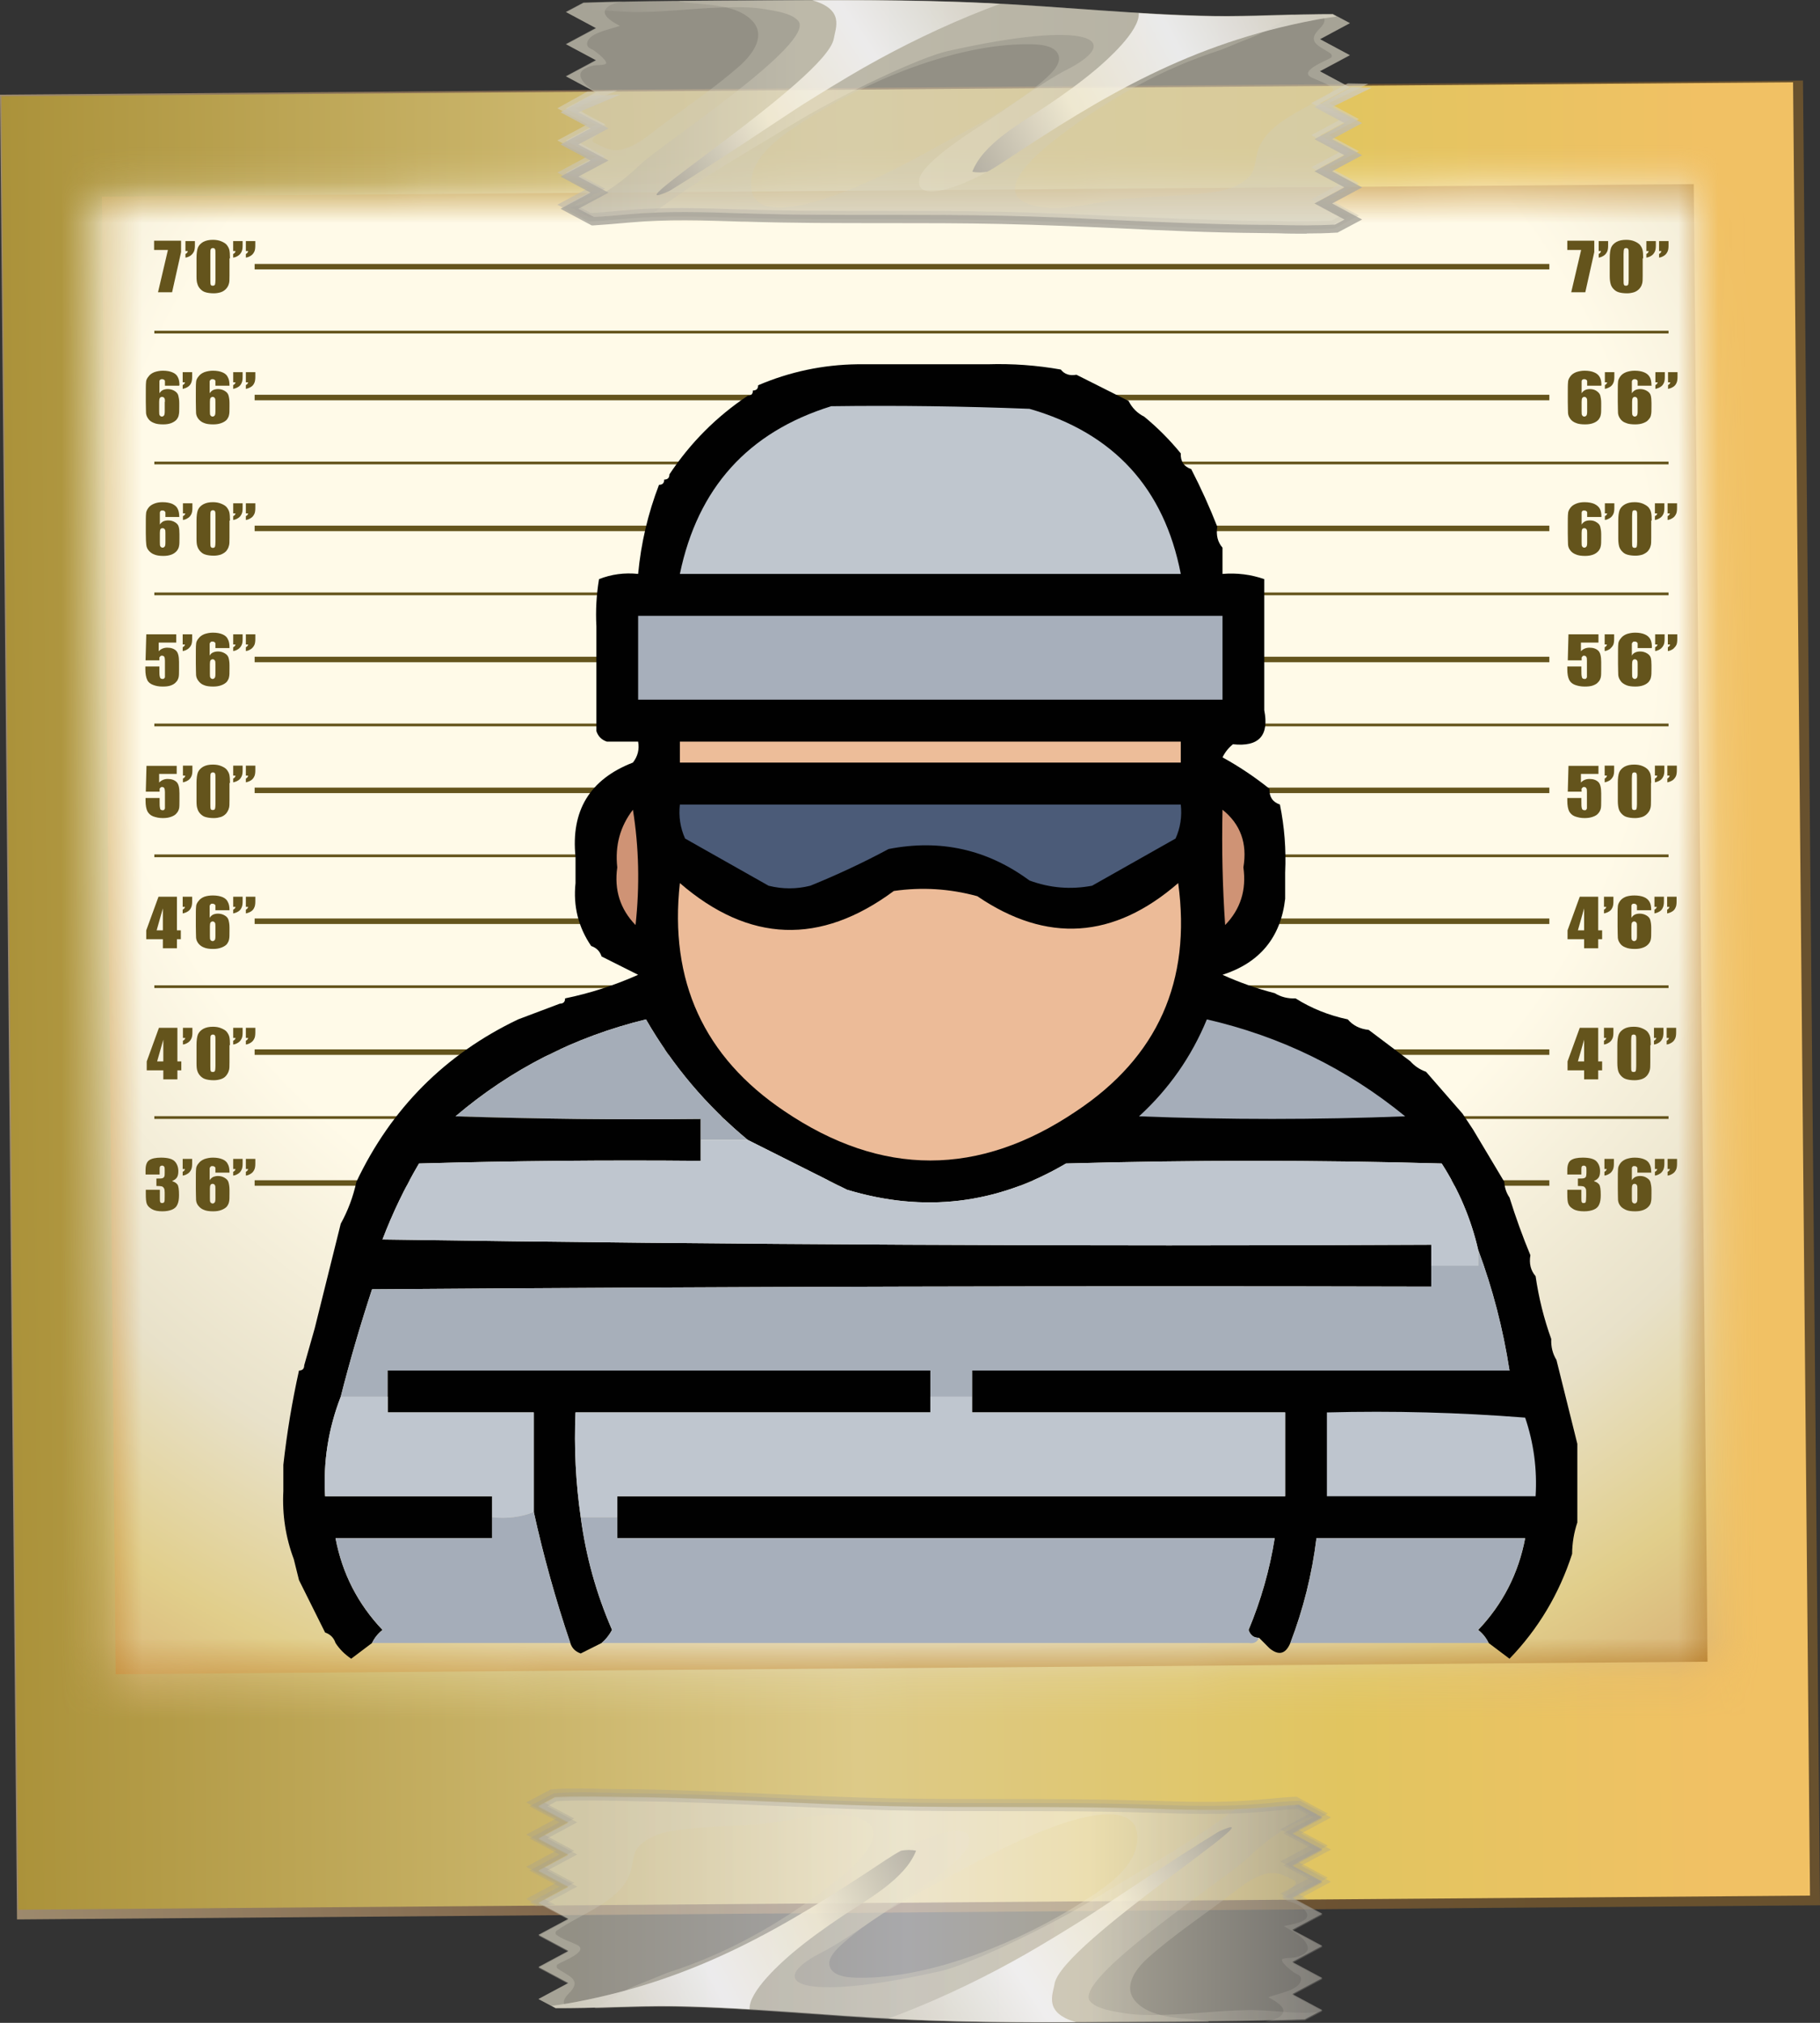 <svg width="45" height="50" viewBox="0 0 45 50" fill="none" xmlns="http://www.w3.org/2000/svg">
<rect x="0" y="0" width="45" height="50" fill="#333333" stroke="none"/>
<path style="mix-blend-mode:multiply" opacity="0.6" d="M44.579 1.99L0 2.34L0.421 47.444L45 47.094L44.579 1.99Z" fill="url(#paint0_linear_862_1978)"/>
<path d="M44.334 2.034L0.035 2.381L0.453 47.203L44.753 46.855L44.334 2.034Z" fill="url(#paint1_linear_862_1978)"/>
<path d="M41.878 4.551L2.52 4.86L2.861 41.383L42.219 41.074L41.878 4.551Z" fill="url(#paint2_radial_862_1978)"/>
<path opacity="0.6" d="M14.054 45.044L13.313 45.441L14.054 45.839L13.313 46.236L14.054 46.633L13.313 47.03L14.054 47.427L13.313 47.824L14.054 48.221L13.313 48.619L14.054 49.016L13.313 49.413L13.735 49.638C14.721 49.648 15.718 49.575 16.693 49.591C18.551 49.622 20.415 49.821 22.268 49.91C24.149 49.998 26.03 49.988 27.917 49.977C29.365 49.967 30.812 49.967 32.26 49.915L32.694 49.685L31.952 49.288L32.694 48.891L31.952 48.493L32.694 48.096L31.952 47.699L32.694 47.302L31.952 46.905L32.694 46.507L31.952 46.11L32.694 45.713L31.952 45.316L32.694 44.919L32.112 44.61C31.804 44.621 31.496 44.657 31.206 44.678C30.248 44.762 29.308 44.731 28.35 44.699C26.235 44.631 24.12 44.689 22 44.642C19.88 44.595 17.753 44.438 15.633 44.417C14.995 44.412 14.362 44.386 13.729 44.417L13.307 44.642L14.048 45.039L14.054 45.044Z" fill="url(#paint3_linear_862_1978)"/>
<path style="mix-blend-mode:multiply" opacity="0.3" d="M14.054 49.011L13.313 49.408L13.735 49.633C13.826 49.633 13.923 49.633 14.014 49.633C13.986 49.601 13.957 49.565 13.946 49.518C13.917 49.408 14.043 49.298 14.111 49.225C14.39 48.911 13.991 48.817 13.786 48.655C13.758 48.635 13.752 48.577 13.786 48.556C13.889 48.483 14.607 48.227 14.253 48.065C14.088 47.986 13.906 47.934 13.758 47.825C13.718 47.793 13.735 47.736 13.775 47.715C14.373 47.297 15.325 47.009 15.582 46.298C15.656 46.095 15.633 45.797 15.804 45.63C16.009 45.426 16.311 45.306 16.608 45.258C17.497 45.112 18.409 45.164 19.292 45.023C19.862 44.934 20.564 44.762 21.139 44.914C22.325 45.222 20.877 46.34 20.455 46.659C19.264 47.558 17.959 48.3 16.494 48.765C16.231 48.875 15.969 48.979 15.707 49.084C15.342 49.23 15.046 49.476 14.692 49.643C15.365 49.622 16.032 49.596 16.693 49.606C18.551 49.638 20.415 49.837 22.268 49.925C24.149 50.014 26.03 50.004 27.917 49.993C28.572 49.993 29.228 49.988 29.883 49.978C29.883 49.972 29.883 49.962 29.889 49.957C29.285 49.868 28.572 49.92 28.139 49.533C27.723 49.162 28.048 48.692 28.395 48.384C29.062 47.793 29.815 47.302 30.522 46.758C30.767 46.57 31.017 46.382 31.331 46.309C31.588 46.252 31.781 46.377 31.998 46.476C32.032 46.492 32.049 46.544 32.026 46.575C31.964 46.654 31.884 46.706 31.799 46.769C31.605 46.915 31.759 46.962 31.941 47.02C32.084 47.067 32.272 47.166 32.317 47.307C32.374 47.506 31.97 47.558 31.741 47.61C31.97 47.741 32.255 47.877 32.329 48.107C32.386 48.279 32.112 48.373 31.981 48.389C31.901 48.399 31.804 48.394 31.73 48.415C31.582 48.457 31.987 48.755 32.026 48.776C32.084 48.802 32.169 48.838 32.169 48.911C32.169 49.188 31.628 49.267 31.36 49.366C31.553 49.471 31.855 49.643 31.679 49.816C31.593 49.899 31.439 49.941 31.28 49.967C31.61 49.962 31.935 49.951 32.266 49.941L32.699 49.711L31.958 49.314L32.699 48.917L31.958 48.52L32.699 48.122L31.958 47.725L32.699 47.328L31.958 46.931L32.699 46.534L31.958 46.136L32.699 45.739L31.958 45.342L32.699 44.945L32.118 44.637C31.81 44.647 31.502 44.684 31.211 44.705C30.254 44.788 29.313 44.757 28.356 44.725C26.241 44.657 24.126 44.715 22.006 44.668C19.885 44.621 17.759 44.464 15.639 44.443C15 44.438 14.367 44.412 13.735 44.443L13.313 44.668L14.054 45.065L13.313 45.462L14.054 45.859L13.313 46.257L14.054 46.654L13.313 47.051L14.054 47.448L13.313 47.845L14.054 48.243L13.313 48.64L14.054 49.037V49.011ZM23.647 46.293C24.468 45.844 25.312 45.405 26.207 45.096C26.748 44.908 28.168 44.495 28.122 45.462C28.088 46.163 27.341 46.643 26.771 47.009C25.312 47.945 23.077 48.906 21.242 48.885C21.002 48.885 20.581 48.864 20.512 48.593C20.461 48.389 20.689 48.175 20.826 48.049C21.629 47.318 22.678 46.821 23.647 46.288V46.293Z" fill="url(#paint4_linear_862_1978)"/>
<path style="mix-blend-mode:multiply" opacity="0.3" d="M30.499 44.752C29.479 45.52 28.35 46.147 27.256 46.816C25.808 47.71 23.898 48.577 23.271 48.718C19.674 49.528 18.916 48.98 20.29 48.274C20.957 47.934 21.835 47.265 22.462 46.868C22.798 46.654 23.904 45.933 23.961 45.551C24.064 44.914 22.747 45.41 21.892 45.98C19.389 47.647 17.252 48.917 14.202 49.492C14.014 49.528 13.832 49.554 13.644 49.581L13.735 49.627C14.721 49.638 15.719 49.565 16.693 49.581C18.552 49.612 20.416 49.81 22.268 49.899C24.149 49.988 26.03 49.978 27.917 49.967C29.365 49.957 30.812 49.957 32.26 49.904L32.574 49.737C32.106 49.784 31.616 49.706 31.149 49.69C30.374 49.664 29.61 49.779 28.835 49.8C28.47 49.81 28.099 49.816 27.746 49.753C27.506 49.711 27.13 49.659 26.959 49.476C26.463 48.948 30.351 46.408 30.835 45.938C31.365 45.431 31.924 45.044 32.58 44.851L32.118 44.605C31.81 44.616 31.502 44.652 31.212 44.673C30.983 44.694 30.761 44.705 30.533 44.715C30.522 44.725 30.516 44.731 30.505 44.741L30.499 44.752Z" fill="url(#paint5_linear_862_1978)"/>
<path opacity="0.8" d="M26.075 49.032C26.258 48.023 31.821 44.517 30.14 45.269C28.965 45.985 27.255 47.145 26.816 47.422C26.332 47.725 25.847 48.023 25.346 48.31C24.382 48.859 23.368 49.35 22.325 49.758C22.205 49.805 22.085 49.847 21.966 49.894C22.068 49.899 22.165 49.904 22.268 49.91C23.715 49.978 25.158 49.988 26.605 49.983C25.802 49.753 26.03 49.303 26.075 49.037V49.032Z" fill="url(#paint6_linear_862_1978)"/>
<path style="mix-blend-mode:screen" opacity="0.8" d="M13.729 49.633C14.715 49.643 15.713 49.57 16.688 49.586C17.303 49.596 17.919 49.627 18.534 49.664C18.506 49.22 19.344 48.483 19.612 48.258C19.999 47.934 20.41 47.642 20.832 47.359C21.442 46.952 22.382 46.445 22.65 45.745C22.524 45.718 22.399 45.724 22.279 45.745C22.143 45.818 22.012 45.901 21.892 45.98C19.389 47.647 17.252 48.917 14.202 49.492C14.014 49.528 13.832 49.554 13.644 49.58L13.735 49.627L13.729 49.633Z" fill="url(#paint7_linear_862_1978)"/>
<path style="mix-blend-mode:multiply" opacity="0.3" d="M31.827 46.957C31.97 46.957 32.118 46.957 32.26 46.957L32.169 46.91L32.91 46.513L32.169 46.115L32.91 45.718L32.169 45.321L32.91 44.924L32.141 44.511H32.106C31.855 44.522 31.61 44.542 31.377 44.569L31.194 44.584C30.271 44.663 29.376 44.637 28.424 44.605H28.35C27.198 44.563 26.024 44.569 24.896 44.569C23.949 44.569 22.969 44.569 22.006 44.548C21.059 44.527 20.096 44.485 19.167 44.438C18.01 44.386 16.813 44.334 15.639 44.323C15.479 44.323 15.325 44.323 15.165 44.313C14.932 44.313 14.698 44.302 14.464 44.302C14.231 44.302 13.974 44.302 13.729 44.323H13.7L13.091 44.647L13.832 45.044L13.091 45.441L13.832 45.839L13.091 46.236L13.832 46.633L13.091 47.03L13.25 47.114C13.381 47.108 13.512 47.093 13.638 47.088L13.53 47.03L14.271 46.633L13.53 46.236L14.271 45.839L13.53 45.441L14.271 45.044L13.53 44.647L13.763 44.522C14.225 44.495 14.698 44.506 15.16 44.511C15.319 44.511 15.473 44.516 15.633 44.522C16.807 44.532 17.998 44.584 19.155 44.637C20.09 44.678 21.054 44.72 22 44.746C22.963 44.767 23.949 44.767 24.896 44.767C26.024 44.767 27.193 44.767 28.344 44.804H28.418C29.33 44.835 30.276 44.867 31.217 44.783L31.399 44.767C31.622 44.746 31.855 44.725 32.084 44.715L32.471 44.919L31.73 45.316L32.471 45.713L31.73 46.11L32.471 46.508L31.73 46.905L31.827 46.957Z" fill="url(#paint8_linear_862_1978)"/>
<path style="mix-blend-mode:multiply" opacity="0.3" d="M31.924 46.957C32.066 46.957 32.209 46.957 32.351 46.952L32.089 46.811L32.83 46.413L32.089 46.016L32.83 45.619L32.089 45.222L32.83 44.825L32.061 44.412H32.026C31.776 44.422 31.53 44.449 31.297 44.469L31.114 44.485C30.191 44.569 29.296 44.537 28.344 44.506H28.27C27.119 44.469 25.944 44.469 24.816 44.469C23.869 44.469 22.889 44.469 21.926 44.449C20.98 44.428 20.016 44.386 19.087 44.344C17.93 44.292 16.733 44.239 15.559 44.224C15.399 44.224 15.245 44.224 15.086 44.219C14.852 44.219 14.618 44.208 14.379 44.208C14.139 44.208 13.889 44.208 13.643 44.229H13.621L13.011 44.553L13.752 44.95L13.011 45.347L13.752 45.745L13.011 46.142L13.752 46.539L13.011 46.936L13.341 47.114C13.473 47.103 13.598 47.093 13.729 47.082L13.455 46.936L14.196 46.539L13.455 46.142L14.196 45.745L13.455 45.347L14.196 44.95L13.455 44.553L13.689 44.428C14.151 44.401 14.624 44.412 15.086 44.417C15.245 44.417 15.399 44.417 15.559 44.422C16.733 44.433 17.924 44.485 19.081 44.537C20.016 44.579 20.98 44.621 21.926 44.647C22.889 44.668 23.875 44.668 24.822 44.668C25.95 44.668 27.119 44.668 28.27 44.705H28.344C29.256 44.736 30.202 44.767 31.143 44.684L31.325 44.668C31.548 44.647 31.781 44.626 32.009 44.616L32.397 44.82L31.656 45.217L32.397 45.614L31.656 46.011L32.397 46.408L31.656 46.805L31.93 46.952L31.924 46.957Z" fill="url(#paint9_linear_862_1978)"/>
<mask id="mask0_862_1978" style="mask-type:luminance" maskUnits="userSpaceOnUse" x="2" y="4" width="41" height="38">
<path d="M42.004 4.582L2.349 4.893L2.691 41.515L42.346 41.204L42.004 4.582Z" fill="white"/>
</mask>
<g mask="url(#mask0_862_1978)">
<mask id="mask1_862_1978" style="mask-type:luminance" maskUnits="userSpaceOnUse" x="1" y="4" width="43" height="60">
<path d="M43.238 4.036H1.308V63.685H43.238V4.036Z" fill="white"/>
</mask>
<g mask="url(#mask1_862_1978)">
<path d="M44.031 1.522H0.567V65.399H44.031V1.522Z" fill="url(#paint10_radial_862_1978)"/>
<path d="M4.477 5.954V6.231L4.255 7.224H3.907L4.152 6.179H3.81V5.949H4.471L4.477 5.954Z" fill="#64541C"/>
<path d="M4.819 5.954V6.069C4.819 6.126 4.813 6.179 4.796 6.215C4.779 6.252 4.751 6.288 4.716 6.315C4.677 6.341 4.637 6.362 4.585 6.367V6.278C4.62 6.262 4.642 6.236 4.642 6.205H4.585V5.959H4.819V5.954Z" fill="#64541C"/>
<path d="M5.674 6.388V6.811C5.674 6.905 5.674 6.978 5.657 7.02C5.646 7.062 5.623 7.104 5.589 7.14C5.555 7.177 5.509 7.208 5.458 7.224C5.406 7.24 5.349 7.25 5.287 7.25C5.201 7.25 5.133 7.24 5.081 7.224C5.024 7.208 4.985 7.177 4.95 7.14C4.916 7.104 4.893 7.062 4.882 7.02C4.865 6.978 4.859 6.916 4.859 6.827V6.383C4.859 6.268 4.871 6.179 4.893 6.121C4.916 6.064 4.962 6.017 5.024 5.98C5.093 5.944 5.167 5.928 5.264 5.928C5.338 5.928 5.406 5.938 5.469 5.964C5.532 5.991 5.577 6.017 5.606 6.053C5.634 6.09 5.657 6.126 5.669 6.173C5.68 6.215 5.686 6.288 5.686 6.383L5.674 6.388ZM5.327 6.283C5.327 6.215 5.327 6.173 5.315 6.158C5.309 6.142 5.292 6.132 5.264 6.132C5.235 6.132 5.224 6.142 5.213 6.158C5.201 6.173 5.201 6.215 5.201 6.283V6.905C5.201 6.978 5.201 7.025 5.213 7.041C5.218 7.057 5.235 7.062 5.264 7.062C5.292 7.062 5.304 7.051 5.315 7.036C5.321 7.02 5.327 6.978 5.327 6.916V6.283Z" fill="#64541C"/>
<path d="M5.999 5.954V6.069C5.999 6.126 5.993 6.179 5.976 6.215C5.959 6.252 5.936 6.288 5.896 6.315C5.856 6.341 5.817 6.362 5.765 6.367V6.278C5.799 6.262 5.822 6.236 5.822 6.205H5.765V5.959H5.999V5.954ZM6.312 5.954V6.069C6.312 6.126 6.307 6.179 6.29 6.215C6.273 6.252 6.25 6.288 6.21 6.315C6.17 6.341 6.13 6.362 6.079 6.367V6.278C6.113 6.262 6.13 6.236 6.136 6.205H6.079V5.959H6.312V5.954Z" fill="#64541C"/>
<path d="M4.426 9.534H4.078C4.078 9.476 4.078 9.44 4.078 9.424C4.078 9.408 4.073 9.398 4.056 9.387C4.044 9.377 4.027 9.372 4.004 9.372C3.987 9.372 3.97 9.377 3.959 9.387C3.947 9.398 3.942 9.408 3.942 9.424C3.942 9.44 3.942 9.471 3.942 9.518V9.722C3.959 9.691 3.987 9.664 4.021 9.644C4.056 9.628 4.095 9.617 4.147 9.617C4.209 9.617 4.266 9.633 4.318 9.664C4.369 9.696 4.398 9.732 4.409 9.779C4.42 9.821 4.432 9.884 4.432 9.957V10.056C4.432 10.145 4.432 10.213 4.42 10.255C4.415 10.297 4.392 10.339 4.363 10.375C4.329 10.412 4.284 10.438 4.232 10.459C4.175 10.48 4.113 10.49 4.033 10.49C3.942 10.49 3.862 10.48 3.805 10.454C3.748 10.433 3.696 10.396 3.668 10.354C3.634 10.307 3.617 10.265 3.611 10.213C3.611 10.166 3.605 10.072 3.605 9.931V9.753C3.605 9.602 3.605 9.502 3.611 9.45C3.611 9.398 3.634 9.351 3.674 9.304C3.708 9.257 3.753 9.225 3.816 9.199C3.879 9.178 3.947 9.163 4.027 9.163C4.124 9.163 4.204 9.178 4.266 9.205C4.329 9.231 4.375 9.272 4.398 9.325C4.426 9.377 4.437 9.445 4.437 9.523L4.426 9.534ZM4.078 9.931C4.078 9.884 4.078 9.858 4.061 9.837C4.05 9.821 4.033 9.811 4.004 9.811C3.981 9.811 3.964 9.821 3.953 9.837C3.942 9.853 3.936 9.884 3.936 9.931V10.161C3.936 10.218 3.936 10.255 3.953 10.271C3.964 10.286 3.981 10.297 4.004 10.297C4.021 10.297 4.033 10.291 4.05 10.276C4.067 10.26 4.073 10.224 4.073 10.166V9.931H4.078Z" fill="#64541C"/>
<path d="M4.751 9.199V9.314C4.751 9.372 4.745 9.424 4.728 9.461C4.711 9.502 4.688 9.534 4.648 9.56C4.608 9.586 4.569 9.602 4.517 9.612V9.518C4.551 9.502 4.569 9.476 4.574 9.45H4.517V9.199H4.751Z" fill="#64541C"/>
<path d="M5.674 9.534H5.326C5.326 9.476 5.326 9.44 5.326 9.424C5.326 9.408 5.321 9.398 5.304 9.387C5.292 9.377 5.275 9.372 5.252 9.372C5.235 9.372 5.218 9.377 5.207 9.387C5.195 9.398 5.19 9.408 5.184 9.424C5.184 9.44 5.184 9.471 5.184 9.518V9.722C5.201 9.691 5.23 9.664 5.264 9.644C5.298 9.628 5.344 9.617 5.389 9.617C5.452 9.617 5.509 9.633 5.56 9.664C5.611 9.696 5.64 9.732 5.651 9.779C5.663 9.821 5.674 9.884 5.674 9.957V10.056C5.674 10.145 5.674 10.213 5.663 10.255C5.657 10.297 5.634 10.339 5.606 10.375C5.572 10.412 5.526 10.438 5.469 10.459C5.412 10.48 5.349 10.49 5.269 10.49C5.178 10.49 5.098 10.48 5.041 10.454C4.984 10.433 4.939 10.396 4.905 10.354C4.87 10.307 4.853 10.265 4.848 10.213C4.848 10.166 4.842 10.072 4.842 9.931V9.753C4.842 9.602 4.842 9.502 4.848 9.45C4.848 9.398 4.87 9.351 4.91 9.304C4.945 9.257 4.99 9.225 5.053 9.199C5.116 9.178 5.184 9.163 5.264 9.163C5.361 9.163 5.44 9.178 5.503 9.205C5.566 9.231 5.611 9.272 5.634 9.325C5.663 9.377 5.674 9.445 5.674 9.523V9.534ZM5.326 9.931C5.326 9.884 5.326 9.858 5.309 9.837C5.298 9.821 5.281 9.811 5.258 9.811C5.235 9.811 5.218 9.821 5.207 9.837C5.195 9.853 5.19 9.884 5.19 9.931V10.161C5.19 10.218 5.19 10.255 5.207 10.271C5.218 10.286 5.235 10.297 5.258 10.297C5.275 10.297 5.287 10.291 5.304 10.276C5.321 10.26 5.326 10.224 5.326 10.166V9.931Z" fill="#64541C"/>
<path d="M5.999 9.199V9.314C5.999 9.372 5.994 9.424 5.976 9.461C5.959 9.502 5.937 9.534 5.897 9.56C5.857 9.586 5.817 9.602 5.766 9.612V9.518C5.8 9.502 5.822 9.476 5.822 9.45H5.766V9.199H5.999ZM6.313 9.199V9.314C6.313 9.372 6.307 9.424 6.29 9.461C6.273 9.502 6.25 9.534 6.21 9.56C6.17 9.586 6.13 9.602 6.079 9.612V9.518C6.113 9.502 6.13 9.476 6.136 9.45H6.079V9.199H6.313Z" fill="#64541C"/>
<path d="M4.437 12.779H4.09C4.09 12.722 4.09 12.68 4.09 12.669C4.09 12.654 4.078 12.643 4.067 12.633C4.056 12.622 4.038 12.617 4.016 12.617C3.999 12.617 3.981 12.617 3.97 12.633C3.959 12.643 3.953 12.654 3.953 12.669C3.953 12.685 3.953 12.716 3.953 12.763V12.967C3.97 12.936 3.999 12.91 4.033 12.889C4.067 12.873 4.113 12.863 4.158 12.863C4.221 12.863 4.278 12.878 4.329 12.91C4.38 12.941 4.409 12.978 4.42 13.025C4.432 13.066 4.437 13.129 4.437 13.202V13.302C4.437 13.39 4.437 13.458 4.426 13.5C4.42 13.542 4.398 13.584 4.369 13.62C4.335 13.657 4.295 13.688 4.238 13.709C4.181 13.73 4.118 13.741 4.038 13.741C3.947 13.741 3.867 13.73 3.81 13.704C3.753 13.683 3.708 13.646 3.674 13.605C3.639 13.563 3.622 13.516 3.617 13.464C3.611 13.417 3.605 13.322 3.605 13.181V13.004C3.605 12.852 3.605 12.753 3.611 12.701C3.611 12.648 3.634 12.601 3.668 12.554C3.702 12.507 3.748 12.476 3.81 12.45C3.873 12.424 3.942 12.413 4.021 12.413C4.118 12.413 4.198 12.429 4.261 12.455C4.323 12.486 4.369 12.523 4.392 12.575C4.42 12.627 4.432 12.695 4.432 12.774L4.437 12.779ZM4.09 13.176C4.09 13.129 4.09 13.103 4.073 13.082C4.061 13.066 4.044 13.056 4.021 13.056C3.999 13.056 3.981 13.061 3.97 13.077C3.959 13.093 3.953 13.124 3.953 13.171V13.401C3.953 13.458 3.953 13.495 3.97 13.511C3.981 13.526 3.999 13.537 4.021 13.537C4.038 13.537 4.05 13.532 4.067 13.516C4.084 13.5 4.09 13.469 4.09 13.406V13.166V13.176Z" fill="#64541C"/>
<path d="M4.757 12.44V12.554C4.757 12.612 4.751 12.664 4.734 12.701C4.717 12.737 4.694 12.774 4.654 12.8C4.614 12.826 4.574 12.847 4.523 12.852V12.758C4.557 12.743 4.58 12.716 4.58 12.69H4.523V12.44H4.757Z" fill="#64541C"/>
<path d="M5.674 12.868V13.291C5.674 13.385 5.674 13.458 5.657 13.5C5.646 13.547 5.623 13.584 5.589 13.626C5.555 13.662 5.509 13.688 5.458 13.709C5.406 13.725 5.349 13.735 5.287 13.735C5.201 13.735 5.133 13.725 5.081 13.709C5.024 13.694 4.985 13.662 4.95 13.626C4.916 13.589 4.893 13.547 4.882 13.511C4.865 13.469 4.859 13.406 4.859 13.312V12.868C4.859 12.753 4.871 12.664 4.893 12.607C4.916 12.549 4.962 12.502 5.024 12.466C5.093 12.429 5.167 12.413 5.264 12.413C5.338 12.413 5.406 12.424 5.469 12.45C5.532 12.476 5.577 12.502 5.606 12.539C5.634 12.575 5.657 12.612 5.669 12.659C5.68 12.701 5.686 12.774 5.686 12.868H5.674ZM5.327 12.763C5.327 12.695 5.327 12.654 5.315 12.638C5.309 12.622 5.292 12.612 5.264 12.612C5.235 12.612 5.224 12.622 5.213 12.638C5.201 12.659 5.201 12.701 5.201 12.763V13.385C5.201 13.458 5.201 13.505 5.213 13.516C5.218 13.532 5.235 13.542 5.264 13.542C5.292 13.542 5.304 13.532 5.315 13.516C5.321 13.5 5.327 13.458 5.327 13.396V12.763Z" fill="#64541C"/>
<path d="M5.999 12.44V12.554C5.999 12.612 5.994 12.664 5.976 12.701C5.959 12.737 5.937 12.774 5.897 12.8C5.857 12.826 5.817 12.847 5.766 12.852V12.758C5.8 12.743 5.822 12.716 5.822 12.69H5.766V12.44H5.999ZM6.313 12.44V12.554C6.313 12.612 6.307 12.664 6.29 12.701C6.273 12.737 6.25 12.774 6.21 12.8C6.17 12.826 6.13 12.847 6.079 12.852V12.758C6.113 12.743 6.13 12.716 6.136 12.69H6.079V12.44H6.313Z" fill="#64541C"/>
<path d="M4.358 15.679V15.883H3.924V16.098C3.976 16.04 4.05 16.009 4.135 16.009C4.232 16.009 4.301 16.035 4.352 16.082C4.403 16.129 4.426 16.223 4.426 16.364V16.547C4.426 16.636 4.426 16.704 4.415 16.745C4.403 16.787 4.386 16.829 4.352 16.86C4.323 16.897 4.278 16.923 4.221 16.944C4.164 16.965 4.095 16.97 4.016 16.97C3.924 16.97 3.85 16.955 3.782 16.928C3.713 16.902 3.662 16.86 3.639 16.803C3.611 16.745 3.594 16.657 3.594 16.542V16.474H3.941V16.552C3.941 16.636 3.941 16.693 3.953 16.73C3.959 16.767 3.981 16.782 4.021 16.782C4.038 16.782 4.05 16.782 4.061 16.766C4.073 16.756 4.078 16.745 4.078 16.735C4.078 16.725 4.078 16.672 4.078 16.584V16.333C4.078 16.286 4.073 16.254 4.061 16.233C4.05 16.218 4.033 16.207 4.004 16.207C3.987 16.207 3.976 16.207 3.964 16.223C3.953 16.233 3.947 16.244 3.941 16.249C3.941 16.259 3.941 16.286 3.941 16.322H3.599L3.617 15.679H4.363H4.358Z" fill="#64541C"/>
<path d="M4.751 15.679V15.794C4.751 15.852 4.745 15.904 4.728 15.941C4.711 15.977 4.688 16.009 4.648 16.04C4.608 16.066 4.569 16.087 4.517 16.092V15.998C4.551 15.982 4.569 15.956 4.574 15.93H4.517V15.679H4.751Z" fill="#64541C"/>
<path d="M5.674 16.019H5.326C5.326 15.962 5.326 15.925 5.326 15.909C5.326 15.894 5.321 15.883 5.304 15.873C5.292 15.862 5.275 15.857 5.252 15.857C5.235 15.857 5.218 15.857 5.207 15.873C5.195 15.883 5.19 15.894 5.184 15.909C5.184 15.925 5.184 15.957 5.184 16.003V16.207C5.201 16.171 5.23 16.145 5.264 16.129C5.298 16.113 5.344 16.103 5.389 16.103C5.452 16.103 5.509 16.119 5.56 16.15C5.611 16.181 5.64 16.218 5.651 16.26C5.663 16.301 5.674 16.364 5.674 16.437V16.537C5.674 16.625 5.674 16.693 5.663 16.735C5.657 16.777 5.634 16.819 5.606 16.855C5.572 16.892 5.526 16.918 5.469 16.939C5.412 16.96 5.349 16.97 5.269 16.97C5.178 16.97 5.098 16.96 5.041 16.934C4.984 16.913 4.939 16.876 4.905 16.829C4.87 16.782 4.853 16.74 4.848 16.688C4.848 16.641 4.842 16.547 4.842 16.406V16.228C4.842 16.077 4.842 15.977 4.848 15.925C4.848 15.873 4.87 15.826 4.91 15.779C4.945 15.732 4.99 15.7 5.053 15.674C5.116 15.653 5.184 15.638 5.264 15.638C5.361 15.638 5.44 15.653 5.503 15.68C5.566 15.706 5.611 15.747 5.634 15.8C5.663 15.852 5.674 15.92 5.674 15.998V16.019ZM5.326 16.416C5.326 16.369 5.326 16.343 5.309 16.322C5.298 16.307 5.281 16.296 5.258 16.296C5.235 16.296 5.218 16.307 5.207 16.322C5.195 16.338 5.19 16.369 5.19 16.416V16.646C5.19 16.704 5.19 16.74 5.207 16.756C5.218 16.772 5.235 16.782 5.258 16.782C5.275 16.782 5.287 16.777 5.304 16.761C5.321 16.746 5.326 16.714 5.326 16.651V16.411V16.416Z" fill="#64541C"/>
<path d="M5.999 15.679V15.794C5.999 15.852 5.994 15.904 5.976 15.941C5.959 15.977 5.937 16.009 5.897 16.04C5.857 16.066 5.817 16.087 5.766 16.092V15.998C5.8 15.982 5.822 15.956 5.822 15.93H5.766V15.679H5.999ZM6.313 15.679V15.794C6.313 15.852 6.307 15.904 6.29 15.941C6.273 15.977 6.25 16.009 6.21 16.04C6.17 16.066 6.13 16.087 6.079 16.092V15.998C6.113 15.982 6.13 15.956 6.136 15.93H6.079V15.679H6.313Z" fill="#64541C"/>
<path d="M4.369 18.925V19.129H3.935V19.343C3.992 19.285 4.061 19.254 4.146 19.254C4.243 19.254 4.312 19.28 4.363 19.327C4.414 19.374 4.437 19.468 4.437 19.609V19.792C4.437 19.881 4.437 19.949 4.426 19.991C4.414 20.033 4.397 20.069 4.363 20.106C4.334 20.142 4.289 20.169 4.232 20.189C4.175 20.21 4.112 20.221 4.027 20.221C3.935 20.221 3.861 20.205 3.787 20.179C3.719 20.153 3.673 20.106 3.645 20.054C3.616 19.996 3.599 19.907 3.599 19.792V19.724H3.947V19.803C3.947 19.886 3.947 19.944 3.958 19.975C3.958 20.012 3.987 20.027 4.021 20.027C4.038 20.027 4.055 20.027 4.061 20.012C4.072 20.001 4.078 19.991 4.078 19.98C4.078 19.97 4.078 19.918 4.078 19.829V19.578C4.078 19.531 4.072 19.5 4.061 19.479C4.049 19.463 4.032 19.453 4.01 19.453C3.992 19.453 3.981 19.453 3.97 19.468C3.958 19.479 3.953 19.484 3.947 19.494C3.947 19.505 3.947 19.531 3.947 19.568H3.605L3.622 18.93H4.369V18.925Z" fill="#64541C"/>
<path d="M4.757 18.925V19.04C4.757 19.097 4.751 19.15 4.734 19.186C4.717 19.223 4.694 19.259 4.654 19.285C4.614 19.312 4.574 19.327 4.523 19.338V19.244C4.557 19.228 4.58 19.202 4.58 19.171H4.523V18.925H4.757Z" fill="#64541C"/>
<path d="M5.674 19.353V19.777C5.674 19.871 5.674 19.944 5.657 19.986C5.646 20.027 5.623 20.069 5.589 20.111C5.555 20.148 5.509 20.179 5.458 20.195C5.406 20.21 5.349 20.221 5.287 20.221C5.201 20.221 5.133 20.21 5.081 20.195C5.024 20.179 4.985 20.148 4.95 20.111C4.916 20.075 4.893 20.033 4.882 19.991C4.865 19.949 4.859 19.886 4.859 19.798V19.353C4.859 19.238 4.871 19.15 4.893 19.092C4.916 19.035 4.962 18.988 5.024 18.951C5.093 18.914 5.167 18.899 5.264 18.899C5.338 18.899 5.406 18.909 5.469 18.935C5.532 18.961 5.577 18.988 5.606 19.024C5.634 19.061 5.657 19.097 5.669 19.144C5.68 19.186 5.686 19.259 5.686 19.353H5.674ZM5.327 19.244C5.327 19.176 5.327 19.134 5.315 19.118C5.309 19.102 5.292 19.092 5.264 19.092C5.235 19.092 5.224 19.102 5.213 19.118C5.201 19.134 5.201 19.176 5.201 19.244V19.866C5.201 19.939 5.201 19.986 5.213 20.001C5.218 20.017 5.235 20.022 5.264 20.022C5.292 20.022 5.304 20.012 5.315 19.996C5.321 19.98 5.327 19.939 5.327 19.876V19.244Z" fill="#64541C"/>
<path d="M5.999 18.925V19.04C5.999 19.097 5.994 19.15 5.976 19.186C5.959 19.223 5.937 19.259 5.897 19.285C5.857 19.312 5.817 19.327 5.766 19.338V19.244C5.8 19.228 5.822 19.202 5.822 19.171H5.766V18.925H5.999ZM6.313 18.925V19.04C6.313 19.097 6.307 19.15 6.29 19.186C6.273 19.223 6.25 19.259 6.21 19.285C6.17 19.312 6.13 19.327 6.079 19.338V19.244C6.113 19.228 6.13 19.202 6.136 19.171H6.079V18.925H6.313Z" fill="#64541C"/>
<path d="M4.375 22.165V22.996H4.471V23.215H4.375V23.44H4.027V23.215H3.616V22.996L3.919 22.165H4.38H4.375ZM4.027 22.996V22.453L3.873 22.996H4.027Z" fill="#64541C"/>
<path d="M4.751 22.165V22.28C4.751 22.337 4.745 22.39 4.728 22.426C4.711 22.468 4.688 22.5 4.648 22.526C4.608 22.552 4.569 22.567 4.517 22.578V22.484C4.551 22.468 4.569 22.442 4.574 22.416H4.517V22.165H4.751Z" fill="#64541C"/>
<path d="M5.674 22.499H5.326C5.326 22.442 5.326 22.405 5.326 22.39C5.326 22.374 5.321 22.363 5.304 22.353C5.292 22.343 5.275 22.337 5.252 22.337C5.235 22.337 5.218 22.337 5.207 22.353C5.195 22.363 5.19 22.374 5.184 22.39C5.184 22.405 5.184 22.437 5.184 22.484V22.688C5.201 22.656 5.23 22.63 5.264 22.609C5.298 22.593 5.344 22.583 5.389 22.583C5.452 22.583 5.509 22.599 5.56 22.63C5.611 22.661 5.64 22.698 5.651 22.745C5.663 22.787 5.674 22.849 5.674 22.923V23.022C5.674 23.111 5.674 23.179 5.663 23.221C5.657 23.262 5.634 23.304 5.606 23.341C5.572 23.377 5.526 23.404 5.469 23.424C5.412 23.445 5.349 23.456 5.269 23.456C5.178 23.456 5.098 23.445 5.041 23.419C4.984 23.398 4.939 23.362 4.905 23.32C4.87 23.273 4.853 23.231 4.848 23.179C4.848 23.132 4.842 23.038 4.842 22.896V22.719C4.842 22.567 4.842 22.468 4.848 22.416C4.848 22.363 4.87 22.317 4.91 22.269C4.945 22.222 4.99 22.191 5.053 22.165C5.116 22.144 5.184 22.134 5.264 22.134C5.361 22.134 5.44 22.149 5.503 22.175C5.566 22.201 5.611 22.243 5.634 22.296C5.663 22.348 5.674 22.416 5.674 22.494V22.499ZM5.326 22.896C5.326 22.849 5.326 22.818 5.309 22.802C5.298 22.787 5.281 22.776 5.258 22.776C5.235 22.776 5.218 22.787 5.207 22.802C5.195 22.818 5.19 22.849 5.19 22.896V23.127C5.19 23.184 5.19 23.221 5.207 23.236C5.218 23.252 5.235 23.262 5.258 23.262C5.275 23.262 5.287 23.257 5.304 23.241C5.321 23.231 5.326 23.194 5.326 23.132V22.896Z" fill="#64541C"/>
<path d="M5.999 22.165V22.28C5.999 22.337 5.994 22.39 5.976 22.426C5.959 22.468 5.937 22.5 5.897 22.526C5.857 22.552 5.817 22.567 5.766 22.578V22.484C5.8 22.468 5.822 22.442 5.822 22.416H5.766V22.165H5.999ZM6.313 22.165V22.28C6.313 22.337 6.307 22.39 6.29 22.426C6.273 22.468 6.25 22.5 6.21 22.526C6.17 22.552 6.13 22.567 6.079 22.578V22.484C6.113 22.468 6.13 22.442 6.136 22.416H6.079V22.165H6.313Z" fill="#64541C"/>
<path d="M4.386 25.405V26.236H4.483V26.456H4.386V26.68H4.038V26.456H3.628V26.236L3.93 25.405H4.392H4.386ZM4.038 26.236V25.698L3.885 26.236H4.038Z" fill="#64541C"/>
<path d="M4.757 25.405V25.52C4.757 25.578 4.751 25.63 4.734 25.666C4.717 25.703 4.694 25.739 4.654 25.766C4.614 25.792 4.574 25.813 4.523 25.818V25.724C4.557 25.708 4.58 25.682 4.58 25.656H4.523V25.405H4.757Z" fill="#64541C"/>
<path d="M5.674 25.834V26.257C5.674 26.351 5.674 26.424 5.657 26.466C5.646 26.508 5.623 26.549 5.589 26.591C5.555 26.633 5.509 26.659 5.458 26.675C5.406 26.691 5.349 26.701 5.287 26.701C5.201 26.701 5.133 26.691 5.082 26.675C5.025 26.659 4.985 26.628 4.95 26.591C4.916 26.555 4.893 26.513 4.882 26.476C4.865 26.434 4.859 26.372 4.859 26.278V25.834C4.859 25.719 4.871 25.63 4.893 25.572C4.916 25.515 4.962 25.468 5.025 25.431C5.093 25.395 5.167 25.379 5.264 25.379C5.338 25.379 5.406 25.389 5.469 25.416C5.532 25.442 5.577 25.468 5.606 25.504C5.634 25.541 5.657 25.578 5.669 25.625C5.68 25.666 5.686 25.739 5.686 25.834H5.674ZM5.327 25.724C5.327 25.656 5.327 25.614 5.315 25.598C5.31 25.583 5.292 25.572 5.264 25.572C5.235 25.572 5.224 25.583 5.213 25.598C5.201 25.614 5.201 25.656 5.201 25.724V26.346C5.201 26.419 5.201 26.466 5.213 26.476C5.218 26.492 5.235 26.497 5.264 26.497C5.292 26.497 5.304 26.487 5.315 26.471C5.321 26.456 5.327 26.414 5.327 26.351V25.719V25.724Z" fill="#64541C"/>
<path d="M5.999 25.405V25.52C5.999 25.578 5.994 25.63 5.977 25.666C5.959 25.703 5.937 25.739 5.897 25.766C5.857 25.792 5.817 25.813 5.766 25.818V25.724C5.8 25.708 5.823 25.682 5.823 25.656H5.766V25.405H5.999ZM6.313 25.405V25.52C6.313 25.578 6.307 25.63 6.29 25.666C6.273 25.703 6.25 25.739 6.21 25.766C6.17 25.792 6.13 25.813 6.079 25.818V25.724C6.113 25.708 6.13 25.682 6.136 25.656H6.079V25.405H6.313Z" fill="#64541C"/>
<path d="M4.266 29.199C4.317 29.215 4.357 29.241 4.386 29.277C4.414 29.314 4.426 29.403 4.426 29.539C4.426 29.638 4.414 29.716 4.386 29.774C4.363 29.831 4.317 29.873 4.255 29.899C4.192 29.925 4.112 29.941 4.015 29.941C3.907 29.941 3.821 29.925 3.759 29.889C3.696 29.852 3.656 29.816 3.633 29.764C3.611 29.716 3.605 29.628 3.605 29.507V29.408H3.953V29.612C3.953 29.669 3.953 29.701 3.964 29.716C3.97 29.732 3.987 29.737 4.01 29.737C4.032 29.737 4.055 29.727 4.061 29.711C4.072 29.69 4.072 29.643 4.072 29.565V29.476C4.072 29.429 4.067 29.392 4.055 29.372C4.044 29.351 4.027 29.335 4.004 29.325C3.981 29.319 3.935 29.314 3.867 29.314V29.131C3.953 29.131 3.998 29.131 4.021 29.121C4.038 29.115 4.055 29.1 4.061 29.084C4.072 29.063 4.072 29.032 4.072 28.995V28.922C4.072 28.875 4.072 28.849 4.055 28.833C4.044 28.818 4.032 28.812 4.01 28.812C3.987 28.812 3.97 28.818 3.958 28.833C3.947 28.849 3.947 28.88 3.947 28.927V29.032H3.599V28.922C3.599 28.802 3.628 28.718 3.69 28.677C3.753 28.635 3.85 28.614 3.981 28.614C4.146 28.614 4.26 28.645 4.317 28.703C4.374 28.76 4.409 28.844 4.409 28.948C4.409 29.021 4.397 29.068 4.374 29.105C4.352 29.136 4.317 29.168 4.26 29.189L4.266 29.199Z" fill="#64541C"/>
<path d="M4.751 28.645V28.76C4.751 28.818 4.745 28.87 4.728 28.907C4.711 28.943 4.688 28.98 4.648 29.006C4.608 29.032 4.569 29.053 4.517 29.058V28.964C4.551 28.948 4.569 28.922 4.574 28.896H4.517V28.645H4.751Z" fill="#64541C"/>
<path d="M5.674 28.985H5.326C5.326 28.927 5.326 28.891 5.326 28.875C5.326 28.859 5.321 28.849 5.304 28.838C5.292 28.828 5.275 28.823 5.252 28.823C5.235 28.823 5.218 28.823 5.207 28.838C5.195 28.849 5.19 28.859 5.184 28.875C5.184 28.891 5.184 28.922 5.184 28.969V29.173C5.201 29.142 5.23 29.116 5.264 29.095C5.298 29.079 5.344 29.068 5.389 29.068C5.452 29.068 5.509 29.084 5.56 29.116C5.611 29.147 5.64 29.183 5.651 29.23C5.663 29.272 5.674 29.335 5.674 29.408V29.507C5.674 29.596 5.674 29.664 5.663 29.706C5.657 29.748 5.634 29.79 5.606 29.826C5.572 29.863 5.526 29.889 5.469 29.91C5.412 29.931 5.349 29.941 5.269 29.941C5.178 29.941 5.098 29.931 5.041 29.905C4.984 29.884 4.939 29.847 4.905 29.805C4.87 29.764 4.853 29.716 4.848 29.664C4.848 29.617 4.842 29.518 4.842 29.382V29.204C4.842 29.053 4.842 28.953 4.848 28.901C4.848 28.849 4.87 28.802 4.91 28.755C4.945 28.708 4.99 28.677 5.053 28.65C5.116 28.629 5.184 28.614 5.264 28.614C5.361 28.614 5.44 28.629 5.503 28.656C5.566 28.682 5.611 28.724 5.634 28.776C5.663 28.828 5.674 28.896 5.674 28.974V28.985ZM5.326 29.382C5.326 29.335 5.326 29.309 5.309 29.288C5.298 29.272 5.281 29.262 5.258 29.262C5.235 29.262 5.218 29.267 5.207 29.288C5.195 29.304 5.19 29.335 5.19 29.382V29.612C5.19 29.669 5.19 29.706 5.207 29.722C5.218 29.737 5.235 29.748 5.258 29.748C5.275 29.748 5.287 29.743 5.304 29.727C5.321 29.711 5.326 29.68 5.326 29.617V29.382Z" fill="#64541C"/>
<path d="M5.999 28.645V28.76C5.999 28.818 5.994 28.87 5.976 28.907C5.959 28.943 5.937 28.98 5.897 29.006C5.857 29.032 5.817 29.053 5.766 29.058V28.964C5.8 28.948 5.822 28.922 5.822 28.896H5.766V28.645H5.999ZM6.313 28.645V28.76C6.313 28.818 6.307 28.87 6.29 28.907C6.273 28.943 6.25 28.98 6.21 29.006C6.17 29.032 6.13 29.053 6.079 29.058V28.964C6.113 28.948 6.13 28.922 6.136 28.896H6.079V28.645H6.313Z" fill="#64541C"/>
<path d="M39.419 5.954V6.231L39.197 7.224H38.849L39.094 6.179H38.752V5.949H39.413L39.419 5.954Z" fill="#64541C"/>
<path d="M39.761 5.954V6.069C39.761 6.126 39.756 6.179 39.739 6.215C39.721 6.252 39.699 6.288 39.659 6.315C39.619 6.341 39.579 6.362 39.528 6.367V6.278C39.562 6.262 39.579 6.236 39.585 6.205H39.528V5.959H39.761V5.954Z" fill="#64541C"/>
<path d="M40.616 6.388V6.811C40.616 6.905 40.616 6.978 40.599 7.02C40.588 7.062 40.565 7.104 40.531 7.14C40.497 7.177 40.451 7.208 40.4 7.224C40.348 7.24 40.291 7.25 40.229 7.25C40.143 7.25 40.075 7.24 40.023 7.224C39.967 7.208 39.927 7.177 39.892 7.14C39.858 7.104 39.835 7.062 39.824 7.02C39.812 6.978 39.801 6.916 39.801 6.827V6.383C39.801 6.268 39.813 6.179 39.835 6.121C39.858 6.064 39.904 6.017 39.967 5.98C40.035 5.944 40.109 5.928 40.206 5.928C40.28 5.928 40.348 5.938 40.411 5.964C40.474 5.991 40.514 6.017 40.548 6.053C40.576 6.09 40.599 6.126 40.611 6.173C40.622 6.215 40.628 6.288 40.628 6.383L40.616 6.388ZM40.269 6.283C40.269 6.215 40.269 6.173 40.257 6.158C40.252 6.142 40.234 6.132 40.206 6.132C40.177 6.132 40.16 6.142 40.155 6.158C40.149 6.173 40.143 6.215 40.143 6.283V6.905C40.143 6.978 40.143 7.025 40.155 7.041C40.16 7.057 40.177 7.062 40.206 7.062C40.234 7.062 40.246 7.051 40.257 7.036C40.263 7.02 40.269 6.978 40.269 6.916V6.283Z" fill="#64541C"/>
<path d="M40.941 5.954V6.069C40.941 6.126 40.935 6.179 40.918 6.215C40.901 6.252 40.878 6.288 40.839 6.315C40.799 6.341 40.759 6.362 40.707 6.367V6.278C40.742 6.262 40.759 6.236 40.764 6.205H40.707V5.959H40.941V5.954ZM41.255 5.954V6.069C41.255 6.126 41.249 6.179 41.232 6.215C41.215 6.252 41.192 6.288 41.152 6.315C41.112 6.341 41.072 6.362 41.021 6.367V6.278C41.055 6.262 41.072 6.236 41.078 6.205H41.021V5.959H41.255V5.954Z" fill="#64541C"/>
<path d="M39.59 9.534H39.243C39.243 9.476 39.243 9.44 39.243 9.424C39.243 9.408 39.237 9.398 39.22 9.387C39.208 9.377 39.191 9.372 39.169 9.372C39.151 9.372 39.134 9.377 39.123 9.387C39.111 9.398 39.106 9.408 39.106 9.424C39.106 9.44 39.106 9.471 39.106 9.518V9.722C39.123 9.691 39.151 9.664 39.186 9.644C39.22 9.628 39.26 9.617 39.311 9.617C39.374 9.617 39.431 9.633 39.476 9.664C39.522 9.696 39.556 9.732 39.568 9.779C39.579 9.821 39.59 9.884 39.59 9.957V10.056C39.59 10.145 39.59 10.213 39.579 10.255C39.573 10.297 39.55 10.339 39.522 10.375C39.488 10.412 39.448 10.438 39.391 10.459C39.334 10.48 39.271 10.49 39.191 10.49C39.1 10.49 39.02 10.48 38.963 10.454C38.906 10.433 38.855 10.396 38.827 10.354C38.792 10.307 38.775 10.265 38.77 10.213C38.77 10.166 38.764 10.072 38.764 9.931V9.753C38.764 9.602 38.764 9.502 38.77 9.45C38.77 9.398 38.792 9.351 38.827 9.304C38.861 9.257 38.906 9.225 38.969 9.199C39.032 9.178 39.1 9.163 39.18 9.163C39.277 9.163 39.357 9.178 39.419 9.205C39.482 9.231 39.528 9.272 39.556 9.325C39.585 9.377 39.596 9.445 39.596 9.523L39.59 9.534ZM39.243 9.931C39.243 9.884 39.243 9.858 39.225 9.837C39.214 9.821 39.197 9.811 39.174 9.811C39.151 9.811 39.134 9.821 39.123 9.837C39.111 9.853 39.106 9.884 39.106 9.931V10.161C39.106 10.218 39.106 10.255 39.123 10.271C39.134 10.286 39.151 10.297 39.174 10.297C39.191 10.297 39.203 10.291 39.22 10.276C39.237 10.26 39.243 10.224 39.243 10.166V9.931Z" fill="#64541C"/>
<path d="M39.915 9.199V9.314C39.915 9.372 39.909 9.424 39.892 9.461C39.875 9.502 39.852 9.534 39.812 9.56C39.772 9.586 39.733 9.602 39.681 9.612V9.518C39.715 9.502 39.733 9.476 39.738 9.45H39.681V9.199H39.915Z" fill="#64541C"/>
<path d="M40.838 9.534H40.491C40.491 9.476 40.491 9.44 40.491 9.424C40.491 9.408 40.485 9.398 40.468 9.387C40.456 9.377 40.439 9.372 40.416 9.372C40.399 9.372 40.382 9.377 40.371 9.387C40.359 9.398 40.354 9.408 40.348 9.424C40.348 9.44 40.348 9.471 40.348 9.518V9.722C40.365 9.691 40.394 9.664 40.428 9.644C40.462 9.628 40.502 9.617 40.553 9.617C40.616 9.617 40.673 9.633 40.724 9.664C40.776 9.696 40.804 9.732 40.816 9.779C40.827 9.821 40.833 9.884 40.833 9.957V10.056C40.833 10.145 40.833 10.213 40.821 10.255C40.816 10.297 40.793 10.339 40.758 10.375C40.73 10.412 40.684 10.438 40.627 10.459C40.57 10.48 40.508 10.49 40.428 10.49C40.337 10.49 40.257 10.48 40.2 10.454C40.137 10.433 40.092 10.396 40.063 10.354C40.029 10.307 40.012 10.265 40.006 10.213C40.006 10.166 40 10.072 40 9.931V9.753C40 9.602 40 9.502 40.006 9.45C40.006 9.398 40.029 9.351 40.063 9.304C40.097 9.257 40.143 9.225 40.206 9.199C40.268 9.178 40.337 9.163 40.416 9.163C40.513 9.163 40.593 9.178 40.656 9.205C40.719 9.231 40.764 9.272 40.793 9.325C40.821 9.377 40.833 9.445 40.833 9.523L40.838 9.534ZM40.491 9.931C40.491 9.884 40.491 9.858 40.474 9.837C40.462 9.821 40.445 9.811 40.422 9.811C40.399 9.811 40.382 9.821 40.371 9.837C40.359 9.853 40.354 9.884 40.354 9.931V10.161C40.354 10.218 40.354 10.255 40.371 10.271C40.382 10.286 40.399 10.297 40.422 10.297C40.439 10.297 40.451 10.291 40.468 10.276C40.485 10.26 40.491 10.224 40.491 10.166V9.931Z" fill="#64541C"/>
<path d="M41.163 9.199V9.314C41.163 9.372 41.158 9.424 41.141 9.461C41.123 9.502 41.101 9.534 41.061 9.56C41.021 9.586 40.981 9.602 40.93 9.612V9.518C40.964 9.502 40.981 9.476 40.987 9.45H40.93V9.199H41.163ZM41.477 9.199V9.314C41.477 9.372 41.471 9.424 41.454 9.461C41.437 9.502 41.414 9.534 41.374 9.56C41.334 9.586 41.294 9.602 41.243 9.612V9.518C41.277 9.502 41.294 9.476 41.3 9.45H41.243V9.199H41.477Z" fill="#64541C"/>
<path d="M39.59 12.779H39.243C39.243 12.722 39.243 12.68 39.243 12.669C39.243 12.654 39.237 12.643 39.22 12.633C39.208 12.622 39.191 12.617 39.169 12.617C39.151 12.617 39.134 12.617 39.123 12.633C39.111 12.643 39.106 12.654 39.106 12.669C39.106 12.685 39.106 12.716 39.106 12.763V12.967C39.123 12.936 39.151 12.91 39.186 12.889C39.22 12.873 39.26 12.863 39.311 12.863C39.374 12.863 39.431 12.878 39.476 12.91C39.528 12.941 39.556 12.978 39.568 13.025C39.579 13.066 39.59 13.129 39.59 13.202V13.302C39.59 13.39 39.59 13.458 39.579 13.5C39.573 13.542 39.55 13.584 39.522 13.62C39.488 13.657 39.448 13.688 39.391 13.709C39.334 13.73 39.271 13.741 39.191 13.741C39.1 13.741 39.02 13.73 38.963 13.704C38.906 13.683 38.855 13.646 38.827 13.605C38.792 13.563 38.775 13.516 38.77 13.464C38.77 13.417 38.764 13.322 38.764 13.181V13.004C38.764 12.852 38.764 12.753 38.77 12.701C38.77 12.648 38.792 12.601 38.827 12.554C38.861 12.507 38.906 12.476 38.969 12.45C39.032 12.424 39.1 12.413 39.18 12.413C39.277 12.413 39.357 12.429 39.419 12.455C39.482 12.486 39.528 12.523 39.556 12.575C39.585 12.627 39.596 12.695 39.596 12.774L39.59 12.779ZM39.243 13.176C39.243 13.129 39.243 13.103 39.225 13.082C39.214 13.066 39.197 13.056 39.174 13.056C39.151 13.056 39.134 13.061 39.123 13.077C39.111 13.093 39.106 13.124 39.106 13.171V13.401C39.106 13.458 39.106 13.495 39.123 13.511C39.134 13.526 39.151 13.537 39.174 13.537C39.191 13.537 39.203 13.532 39.22 13.516C39.237 13.5 39.243 13.469 39.243 13.406V13.166V13.176Z" fill="#64541C"/>
<path d="M39.915 12.44V12.554C39.915 12.612 39.909 12.664 39.892 12.701C39.875 12.737 39.852 12.774 39.812 12.8C39.772 12.826 39.733 12.847 39.681 12.852V12.758C39.715 12.743 39.733 12.716 39.738 12.69H39.681V12.44H39.915Z" fill="#64541C"/>
<path d="M40.827 12.868V13.291C40.827 13.385 40.827 13.458 40.81 13.5C40.799 13.547 40.776 13.584 40.742 13.626C40.707 13.662 40.662 13.688 40.611 13.709C40.559 13.725 40.502 13.735 40.44 13.735C40.354 13.735 40.286 13.725 40.234 13.709C40.177 13.694 40.137 13.662 40.103 13.626C40.069 13.589 40.046 13.547 40.035 13.511C40.023 13.469 40.012 13.406 40.012 13.312V12.868C40.012 12.753 40.023 12.664 40.046 12.607C40.069 12.549 40.115 12.502 40.177 12.466C40.246 12.429 40.32 12.413 40.417 12.413C40.491 12.413 40.559 12.424 40.622 12.45C40.679 12.476 40.724 12.502 40.759 12.539C40.787 12.575 40.81 12.612 40.821 12.659C40.833 12.701 40.839 12.774 40.839 12.868H40.827ZM40.479 12.763C40.479 12.695 40.479 12.654 40.468 12.638C40.462 12.622 40.445 12.612 40.417 12.612C40.388 12.612 40.371 12.622 40.365 12.638C40.36 12.659 40.354 12.701 40.354 12.763V13.385C40.354 13.458 40.354 13.505 40.365 13.516C40.371 13.532 40.388 13.542 40.417 13.542C40.445 13.542 40.462 13.532 40.468 13.516C40.474 13.5 40.479 13.458 40.479 13.396V12.763Z" fill="#64541C"/>
<path d="M41.152 12.44V12.554C41.152 12.612 41.146 12.664 41.129 12.701C41.112 12.737 41.089 12.774 41.049 12.8C41.009 12.826 40.969 12.847 40.918 12.852V12.758C40.952 12.743 40.975 12.716 40.975 12.69H40.918V12.44H41.152ZM41.465 12.44V12.554C41.465 12.612 41.46 12.664 41.443 12.701C41.425 12.737 41.403 12.774 41.363 12.8C41.323 12.826 41.283 12.847 41.232 12.852V12.758C41.266 12.743 41.283 12.716 41.289 12.69H41.232V12.44H41.465Z" fill="#64541C"/>
<path d="M39.522 15.679V15.883H39.089V16.098C39.14 16.04 39.214 16.009 39.3 16.009C39.396 16.009 39.465 16.035 39.516 16.082C39.567 16.129 39.59 16.223 39.59 16.364V16.547C39.59 16.636 39.59 16.704 39.579 16.745C39.567 16.787 39.55 16.829 39.516 16.86C39.488 16.897 39.442 16.923 39.385 16.944C39.328 16.965 39.26 16.97 39.18 16.97C39.089 16.97 39.014 16.955 38.94 16.928C38.872 16.902 38.826 16.86 38.798 16.803C38.769 16.745 38.752 16.657 38.752 16.542V16.474H39.1V16.552C39.1 16.636 39.1 16.693 39.111 16.73C39.117 16.767 39.14 16.782 39.18 16.782C39.197 16.782 39.214 16.782 39.22 16.766C39.231 16.756 39.237 16.745 39.237 16.735C39.237 16.725 39.237 16.672 39.237 16.584V16.333C39.237 16.286 39.237 16.254 39.22 16.233C39.208 16.218 39.191 16.207 39.168 16.207C39.151 16.207 39.14 16.207 39.129 16.223C39.117 16.233 39.111 16.244 39.106 16.249C39.106 16.259 39.106 16.286 39.106 16.322H38.764L38.781 15.679H39.528H39.522Z" fill="#64541C"/>
<path d="M39.91 15.679V15.794C39.91 15.852 39.904 15.904 39.887 15.941C39.87 15.977 39.841 16.009 39.807 16.04C39.767 16.066 39.727 16.087 39.676 16.092V15.998C39.71 15.983 39.727 15.956 39.733 15.93H39.676V15.679H39.91Z" fill="#64541C"/>
<path d="M40.839 16.019H40.491C40.491 15.962 40.491 15.925 40.491 15.909C40.491 15.894 40.485 15.883 40.468 15.873C40.456 15.862 40.439 15.857 40.417 15.857C40.4 15.857 40.382 15.857 40.371 15.873C40.36 15.883 40.354 15.894 40.348 15.909C40.348 15.925 40.348 15.957 40.348 16.003V16.207C40.365 16.171 40.394 16.145 40.428 16.129C40.462 16.113 40.502 16.103 40.553 16.103C40.616 16.103 40.673 16.119 40.724 16.15C40.776 16.181 40.804 16.218 40.816 16.26C40.827 16.301 40.833 16.364 40.833 16.437V16.537C40.833 16.625 40.833 16.693 40.821 16.735C40.816 16.777 40.793 16.819 40.764 16.855C40.73 16.892 40.69 16.918 40.633 16.939C40.576 16.96 40.514 16.97 40.434 16.97C40.343 16.97 40.263 16.96 40.206 16.934C40.149 16.908 40.097 16.876 40.069 16.829C40.035 16.782 40.018 16.74 40.012 16.688C40.012 16.641 40.006 16.547 40.006 16.406V16.228C40.006 16.077 40.006 15.977 40.012 15.925C40.012 15.873 40.035 15.826 40.075 15.779C40.109 15.732 40.154 15.7 40.217 15.674C40.28 15.653 40.348 15.638 40.428 15.638C40.525 15.638 40.605 15.653 40.667 15.68C40.73 15.706 40.776 15.747 40.804 15.8C40.833 15.852 40.844 15.92 40.844 15.998L40.839 16.019ZM40.491 16.416C40.491 16.369 40.491 16.343 40.474 16.322C40.462 16.307 40.445 16.296 40.422 16.296C40.4 16.296 40.382 16.307 40.371 16.322C40.36 16.338 40.354 16.369 40.354 16.416V16.646C40.354 16.704 40.354 16.74 40.371 16.756C40.382 16.772 40.4 16.782 40.422 16.782C40.439 16.782 40.451 16.777 40.468 16.761C40.485 16.746 40.491 16.714 40.491 16.651V16.411V16.416Z" fill="#64541C"/>
<path d="M41.158 15.679V15.794C41.158 15.852 41.152 15.904 41.135 15.941C41.118 15.977 41.095 16.009 41.055 16.04C41.015 16.066 40.975 16.087 40.924 16.092V15.998C40.958 15.983 40.981 15.956 40.981 15.93H40.924V15.679H41.158ZM41.471 15.679V15.794C41.471 15.852 41.466 15.904 41.449 15.941C41.431 15.977 41.403 16.009 41.369 16.04C41.329 16.066 41.289 16.087 41.238 16.092V15.998C41.272 15.983 41.289 15.956 41.295 15.93H41.238V15.679H41.471Z" fill="#64541C"/>
<path d="M39.522 18.925V19.129H39.089V19.343C39.14 19.285 39.214 19.254 39.3 19.254C39.396 19.254 39.465 19.28 39.516 19.327C39.567 19.374 39.59 19.468 39.59 19.609V19.792C39.59 19.881 39.59 19.949 39.579 19.991C39.567 20.033 39.55 20.069 39.516 20.106C39.488 20.142 39.442 20.169 39.385 20.189C39.328 20.21 39.26 20.221 39.18 20.221C39.089 20.221 39.014 20.205 38.94 20.179C38.872 20.153 38.826 20.106 38.798 20.054C38.769 19.996 38.752 19.907 38.752 19.792V19.724H39.1V19.803C39.1 19.886 39.1 19.944 39.111 19.975C39.117 20.012 39.14 20.027 39.18 20.027C39.197 20.027 39.214 20.027 39.22 20.012C39.231 20.001 39.237 19.991 39.237 19.98C39.237 19.97 39.237 19.918 39.237 19.829V19.578C39.237 19.531 39.237 19.5 39.22 19.479C39.208 19.463 39.191 19.453 39.168 19.453C39.151 19.453 39.14 19.453 39.129 19.468C39.117 19.479 39.111 19.484 39.106 19.494C39.1 19.505 39.106 19.531 39.106 19.568H38.764L38.781 18.93H39.528L39.522 18.925Z" fill="#64541C"/>
<path d="M39.91 18.925V19.04C39.91 19.097 39.904 19.149 39.887 19.186C39.87 19.223 39.841 19.259 39.807 19.285C39.767 19.311 39.727 19.327 39.676 19.338V19.244C39.71 19.228 39.727 19.202 39.733 19.17H39.676V18.925H39.91Z" fill="#64541C"/>
<path d="M40.821 19.353V19.777C40.821 19.871 40.821 19.944 40.804 19.986C40.793 20.027 40.77 20.069 40.73 20.111C40.696 20.148 40.65 20.179 40.599 20.195C40.548 20.21 40.491 20.221 40.428 20.221C40.343 20.221 40.274 20.21 40.223 20.195C40.166 20.179 40.126 20.148 40.092 20.111C40.058 20.075 40.035 20.033 40.023 19.991C40.012 19.949 40.001 19.886 40.001 19.797V19.353C40.001 19.238 40.012 19.149 40.035 19.092C40.058 19.035 40.103 18.988 40.166 18.951C40.234 18.914 40.314 18.899 40.405 18.899C40.479 18.899 40.548 18.909 40.611 18.935C40.673 18.961 40.713 18.988 40.747 19.024C40.776 19.061 40.799 19.097 40.81 19.144C40.821 19.186 40.827 19.259 40.827 19.353H40.821ZM40.474 19.244C40.474 19.176 40.474 19.134 40.462 19.118C40.457 19.102 40.44 19.092 40.411 19.092C40.383 19.092 40.371 19.102 40.36 19.118C40.354 19.134 40.348 19.176 40.348 19.244V19.866C40.348 19.939 40.348 19.986 40.36 20.001C40.365 20.017 40.383 20.022 40.411 20.022C40.44 20.022 40.457 20.012 40.462 19.996C40.468 19.98 40.474 19.939 40.474 19.876V19.244Z" fill="#64541C"/>
<path d="M41.152 18.925V19.04C41.152 19.097 41.146 19.149 41.129 19.186C41.112 19.223 41.089 19.259 41.049 19.285C41.01 19.311 40.97 19.327 40.918 19.338V19.244C40.953 19.228 40.975 19.202 40.975 19.17H40.918V18.925H41.152ZM41.46 18.925V19.04C41.46 19.097 41.454 19.149 41.437 19.186C41.42 19.223 41.391 19.259 41.357 19.285C41.317 19.311 41.277 19.327 41.226 19.338V19.244C41.26 19.228 41.277 19.202 41.283 19.17H41.226V18.925H41.46Z" fill="#64541C"/>
<path d="M39.516 22.165V22.996H39.613V23.215H39.516V23.44H39.168V23.215H38.758V22.996L39.06 22.165H39.522H39.516ZM39.168 22.996V22.453L39.014 22.996H39.168Z" fill="#64541C"/>
<path d="M39.892 22.165V22.28C39.892 22.337 39.887 22.39 39.87 22.426C39.852 22.468 39.83 22.5 39.79 22.526C39.75 22.552 39.71 22.567 39.659 22.578V22.484C39.693 22.468 39.71 22.442 39.716 22.416H39.659V22.165H39.892Z" fill="#64541C"/>
<path d="M40.821 22.499H40.474C40.474 22.442 40.474 22.405 40.474 22.39C40.474 22.374 40.462 22.363 40.451 22.353C40.439 22.343 40.422 22.337 40.4 22.337C40.382 22.337 40.365 22.337 40.354 22.353C40.343 22.363 40.337 22.374 40.337 22.39C40.337 22.405 40.337 22.437 40.337 22.484V22.688C40.354 22.656 40.382 22.63 40.417 22.609C40.451 22.593 40.491 22.583 40.542 22.583C40.605 22.583 40.662 22.599 40.713 22.63C40.764 22.661 40.793 22.698 40.804 22.745C40.816 22.787 40.827 22.849 40.827 22.923V23.022C40.827 23.111 40.827 23.179 40.816 23.221C40.81 23.262 40.787 23.304 40.753 23.341C40.719 23.377 40.679 23.404 40.622 23.424C40.565 23.445 40.502 23.456 40.422 23.456C40.331 23.456 40.251 23.445 40.194 23.419C40.132 23.398 40.086 23.362 40.057 23.32C40.023 23.273 40.006 23.231 40.001 23.179C40.001 23.132 39.995 23.038 39.995 22.896V22.719C39.995 22.567 39.995 22.468 40.001 22.416C40.001 22.363 40.023 22.317 40.057 22.269C40.092 22.222 40.137 22.191 40.2 22.165C40.263 22.144 40.331 22.134 40.411 22.134C40.508 22.134 40.588 22.149 40.65 22.175C40.713 22.201 40.759 22.243 40.787 22.296C40.816 22.348 40.827 22.416 40.827 22.494L40.821 22.499ZM40.474 22.896C40.474 22.849 40.474 22.818 40.456 22.802C40.445 22.787 40.428 22.776 40.405 22.776C40.382 22.776 40.365 22.787 40.354 22.802C40.343 22.818 40.337 22.849 40.337 22.896V23.127C40.337 23.184 40.337 23.221 40.354 23.236C40.365 23.252 40.382 23.262 40.405 23.262C40.422 23.262 40.434 23.257 40.451 23.241C40.468 23.231 40.474 23.194 40.474 23.132V22.896Z" fill="#64541C"/>
<path d="M41.141 22.165V22.28C41.141 22.337 41.135 22.39 41.118 22.426C41.101 22.468 41.078 22.5 41.038 22.526C40.998 22.552 40.958 22.567 40.907 22.578V22.484C40.941 22.468 40.958 22.442 40.964 22.416H40.907V22.165H41.141ZM41.454 22.165V22.28C41.454 22.337 41.449 22.39 41.431 22.426C41.414 22.468 41.392 22.5 41.352 22.526C41.312 22.552 41.272 22.567 41.221 22.578V22.484C41.255 22.468 41.272 22.442 41.278 22.416H41.221V22.165H41.454Z" fill="#64541C"/>
<path d="M39.516 25.405V26.236H39.613V26.456H39.516V26.68H39.168V26.456H38.758V26.236L39.06 25.405H39.522H39.516ZM39.168 26.236V25.698L39.014 26.236H39.168Z" fill="#64541C"/>
<path d="M39.892 25.405V25.52C39.892 25.578 39.887 25.63 39.87 25.666C39.852 25.703 39.83 25.739 39.79 25.766C39.75 25.792 39.71 25.813 39.659 25.818V25.724C39.693 25.708 39.71 25.682 39.716 25.656H39.659V25.405H39.892Z" fill="#64541C"/>
<path d="M40.804 25.834V26.257C40.804 26.351 40.804 26.424 40.787 26.466C40.776 26.508 40.753 26.549 40.719 26.591C40.685 26.628 40.639 26.659 40.588 26.675C40.536 26.691 40.479 26.701 40.417 26.701C40.331 26.701 40.263 26.691 40.211 26.675C40.154 26.659 40.114 26.628 40.08 26.591C40.046 26.555 40.023 26.513 40.012 26.476C40.001 26.44 39.989 26.372 39.989 26.278V25.834C39.989 25.719 40.001 25.63 40.023 25.572C40.046 25.515 40.092 25.468 40.154 25.431C40.217 25.395 40.297 25.379 40.394 25.379C40.468 25.379 40.536 25.389 40.599 25.416C40.662 25.442 40.702 25.468 40.736 25.504C40.764 25.541 40.787 25.578 40.799 25.625C40.81 25.666 40.816 25.739 40.816 25.834H40.804ZM40.456 25.724C40.456 25.656 40.456 25.614 40.445 25.598C40.439 25.583 40.422 25.572 40.394 25.572C40.365 25.572 40.348 25.583 40.343 25.598C40.337 25.614 40.331 25.656 40.331 25.724V26.346C40.331 26.419 40.331 26.466 40.343 26.476C40.348 26.492 40.365 26.497 40.394 26.497C40.422 26.497 40.439 26.487 40.445 26.471C40.451 26.456 40.456 26.414 40.456 26.351V25.719V25.724Z" fill="#64541C"/>
<path d="M41.129 25.405V25.52C41.129 25.578 41.123 25.63 41.106 25.666C41.089 25.703 41.066 25.739 41.027 25.766C40.987 25.792 40.947 25.813 40.895 25.818V25.724C40.93 25.708 40.947 25.682 40.953 25.656H40.895V25.405H41.129ZM41.443 25.405V25.52C41.443 25.578 41.437 25.63 41.42 25.666C41.403 25.703 41.38 25.739 41.34 25.766C41.3 25.792 41.26 25.813 41.209 25.818V25.724C41.243 25.708 41.26 25.682 41.266 25.656H41.209V25.405H41.443Z" fill="#64541C"/>
<path d="M39.419 29.199C39.47 29.215 39.51 29.241 39.539 29.277C39.567 29.314 39.579 29.403 39.579 29.539C39.579 29.638 39.567 29.716 39.539 29.774C39.516 29.831 39.47 29.873 39.408 29.899C39.345 29.925 39.265 29.941 39.168 29.941C39.06 29.941 38.969 29.925 38.906 29.889C38.843 29.852 38.803 29.816 38.781 29.764C38.758 29.716 38.752 29.628 38.752 29.507V29.408H39.1V29.612C39.1 29.669 39.1 29.701 39.111 29.716C39.117 29.732 39.134 29.737 39.157 29.737C39.185 29.737 39.202 29.727 39.208 29.711C39.214 29.69 39.219 29.643 39.219 29.565V29.476C39.219 29.429 39.219 29.392 39.202 29.372C39.191 29.351 39.174 29.335 39.151 29.325C39.128 29.319 39.083 29.314 39.014 29.314V29.131C39.094 29.131 39.145 29.131 39.168 29.121C39.191 29.116 39.202 29.1 39.214 29.084C39.219 29.063 39.225 29.032 39.225 28.995V28.922C39.225 28.875 39.225 28.849 39.208 28.833C39.197 28.818 39.18 28.812 39.163 28.812C39.14 28.812 39.123 28.818 39.111 28.833C39.1 28.849 39.1 28.88 39.1 28.927V29.032H38.752V28.922C38.752 28.802 38.781 28.718 38.843 28.677C38.906 28.635 39.003 28.614 39.134 28.614C39.299 28.614 39.413 28.645 39.47 28.703C39.527 28.76 39.562 28.844 39.562 28.948C39.562 29.021 39.55 29.068 39.527 29.105C39.505 29.136 39.47 29.168 39.413 29.189L39.419 29.199Z" fill="#64541C"/>
<path d="M39.904 28.645V28.76C39.904 28.818 39.898 28.87 39.881 28.907C39.864 28.943 39.841 28.98 39.801 29.006C39.761 29.032 39.721 29.053 39.67 29.058V28.964C39.704 28.948 39.721 28.922 39.727 28.896H39.67V28.645H39.904Z" fill="#64541C"/>
<path d="M40.833 28.985H40.485C40.485 28.927 40.485 28.891 40.485 28.875C40.485 28.859 40.474 28.849 40.462 28.838C40.451 28.828 40.434 28.823 40.411 28.823C40.394 28.823 40.377 28.823 40.365 28.838C40.354 28.854 40.348 28.859 40.348 28.875C40.348 28.891 40.348 28.922 40.348 28.969V29.173C40.365 29.142 40.394 29.116 40.428 29.095C40.462 29.079 40.502 29.068 40.553 29.068C40.616 29.068 40.673 29.084 40.719 29.116C40.77 29.147 40.799 29.183 40.81 29.23C40.821 29.272 40.833 29.335 40.833 29.408V29.507C40.833 29.596 40.833 29.664 40.821 29.706C40.816 29.748 40.793 29.79 40.759 29.826C40.724 29.863 40.685 29.889 40.628 29.91C40.571 29.931 40.508 29.941 40.428 29.941C40.337 29.941 40.257 29.931 40.2 29.905C40.143 29.878 40.092 29.847 40.063 29.805C40.029 29.764 40.012 29.716 40.006 29.664C40.006 29.617 40.001 29.518 40.001 29.382V29.204C40.001 29.053 40.001 28.953 40.006 28.901C40.006 28.849 40.029 28.802 40.063 28.755C40.097 28.708 40.143 28.677 40.206 28.65C40.269 28.63 40.337 28.614 40.417 28.614C40.514 28.614 40.593 28.629 40.656 28.656C40.719 28.682 40.764 28.724 40.787 28.776C40.816 28.828 40.827 28.896 40.827 28.974L40.833 28.985ZM40.485 29.382C40.485 29.335 40.485 29.309 40.468 29.288C40.457 29.272 40.44 29.262 40.417 29.262C40.394 29.262 40.377 29.267 40.365 29.288C40.354 29.304 40.348 29.335 40.348 29.382V29.612C40.348 29.669 40.348 29.706 40.365 29.722C40.377 29.737 40.394 29.748 40.417 29.748C40.434 29.748 40.445 29.743 40.462 29.727C40.479 29.711 40.485 29.68 40.485 29.617V29.382Z" fill="#64541C"/>
<path d="M41.152 28.645V28.76C41.152 28.818 41.146 28.87 41.129 28.907C41.112 28.943 41.089 28.98 41.049 29.006C41.01 29.032 40.97 29.053 40.918 29.058V28.964C40.953 28.948 40.975 28.922 40.975 28.896H40.918V28.645H41.152ZM41.465 28.645V28.76C41.465 28.818 41.46 28.87 41.443 28.907C41.426 28.943 41.403 28.98 41.363 29.006C41.323 29.032 41.283 29.053 41.232 29.058V28.964C41.266 28.948 41.283 28.922 41.289 28.896H41.232V28.645H41.465Z" fill="#64541C"/>
<path d="M38.308 25.938H6.296V26.074H38.308V25.938Z" fill="#64541C"/>
<path d="M38.308 29.173H6.296V29.309H38.308V29.173Z" fill="#64541C"/>
<path d="M41.255 27.589H3.816V27.657H41.255V27.589Z" fill="#64541C"/>
<path d="M41.255 24.355H3.816V24.422H41.255V24.355Z" fill="#64541C"/>
<path d="M41.255 21.12H3.816V21.188H41.255V21.12Z" fill="#64541C"/>
<path d="M41.255 17.885H3.816V17.953H41.255V17.885Z" fill="#64541C"/>
<path d="M41.255 14.645H3.816V14.713H41.255V14.645Z" fill="#64541C"/>
<path d="M41.255 11.41H3.816V11.478H41.255V11.41Z" fill="#64541C"/>
<path d="M41.255 8.175H3.816V8.243H41.255V8.175Z" fill="#64541C"/>
<path d="M38.308 22.703H6.296V22.839H38.308V22.703Z" fill="#64541C"/>
<path d="M38.308 16.233H6.296V16.369H38.308V16.233Z" fill="#64541C"/>
<path d="M38.308 19.468H6.296V19.604H38.308V19.468Z" fill="#64541C"/>
<path d="M38.308 9.758H6.296V9.894H38.308V9.758Z" fill="#64541C"/>
<path d="M38.308 12.993H6.296V13.129H38.308V12.993Z" fill="#64541C"/>
<path d="M38.308 6.524H6.296V6.659H38.308V6.524Z" fill="#64541C"/>
</g>
</g>
<path opacity="0.6" d="M32.636 4.94L33.377 4.543L32.636 4.146L33.377 3.749L32.636 3.351L33.377 2.954L32.636 2.557L33.377 2.16L32.636 1.763L33.377 1.366L32.636 0.968L33.377 0.571L32.955 0.346C31.969 0.341 30.972 0.409 29.997 0.394C28.139 0.362 26.275 0.164 24.422 0.075C22.541 -0.014 20.66 -0.004 18.773 0.007C17.326 0.017 15.878 0.017 14.43 0.069L13.997 0.299L14.738 0.697L13.997 1.094L14.738 1.491L13.997 1.888L14.738 2.285L13.997 2.682L14.738 3.08L13.997 3.477L14.738 3.874L13.997 4.271L14.738 4.668L13.997 5.066L14.578 5.374C14.886 5.358 15.194 5.327 15.484 5.301C16.442 5.217 17.388 5.248 18.346 5.28C20.461 5.348 22.575 5.29 24.69 5.337C26.811 5.384 28.937 5.541 31.057 5.562C31.696 5.567 32.328 5.599 32.961 5.562L33.383 5.337L32.642 4.94H32.636Z" fill="url(#paint11_linear_862_1978)"/>
<path style="mix-blend-mode:multiply" opacity="0.3" d="M32.636 0.974L33.377 0.576L32.956 0.352C32.864 0.352 32.768 0.352 32.676 0.352C32.705 0.383 32.733 0.42 32.745 0.467C32.773 0.576 32.648 0.686 32.58 0.759C32.3 1.073 32.699 1.167 32.904 1.329C32.933 1.35 32.939 1.407 32.904 1.428C32.802 1.501 32.084 1.757 32.437 1.919C32.602 1.998 32.785 2.05 32.933 2.165C32.978 2.196 32.956 2.254 32.916 2.28C32.317 2.698 31.365 2.986 31.109 3.696C31.035 3.9 31.058 4.198 30.887 4.365C30.681 4.574 30.379 4.689 30.083 4.736C29.194 4.883 28.287 4.83 27.398 4.971C26.828 5.06 26.127 5.233 25.551 5.081C24.366 4.773 25.813 3.655 26.235 3.336C27.427 2.442 28.732 1.695 30.197 1.23C30.459 1.12 30.721 1.015 30.983 0.911C31.348 0.765 31.645 0.519 31.998 0.357C31.326 0.373 30.659 0.404 29.997 0.394C28.139 0.362 26.275 0.164 24.423 0.075C22.541 -0.014 20.66 -0.004 18.774 0.007C18.118 0.007 17.463 0.012 16.807 0.022C16.807 0.028 16.807 0.038 16.802 0.043C17.406 0.132 18.118 0.08 18.551 0.467C18.968 0.838 18.643 1.308 18.295 1.622C17.628 2.212 16.876 2.698 16.169 3.247C15.924 3.435 15.673 3.628 15.359 3.696C15.103 3.754 14.909 3.628 14.692 3.529C14.658 3.513 14.641 3.461 14.664 3.43C14.727 3.351 14.806 3.299 14.892 3.236C15.086 3.09 14.932 3.043 14.749 2.986C14.607 2.939 14.419 2.844 14.373 2.698C14.316 2.5 14.721 2.447 14.949 2.395C14.721 2.264 14.436 2.129 14.356 1.899C14.299 1.726 14.573 1.632 14.704 1.616C14.784 1.606 14.875 1.616 14.955 1.59C15.103 1.548 14.698 1.251 14.658 1.23C14.601 1.204 14.516 1.167 14.516 1.094C14.516 0.817 15.057 0.738 15.325 0.639C15.131 0.535 14.829 0.362 15.006 0.19C15.091 0.106 15.245 0.064 15.405 0.038C15.074 0.043 14.749 0.054 14.419 0.064L13.986 0.294L14.727 0.691L13.986 1.089L14.727 1.486L13.986 1.883L14.727 2.28L13.986 2.677L14.727 3.074L13.986 3.472L14.727 3.869L13.986 4.266L14.727 4.663L13.986 5.06L14.567 5.369C14.875 5.353 15.183 5.322 15.473 5.295C16.431 5.212 17.377 5.243 18.335 5.275C20.45 5.343 22.564 5.285 24.679 5.332C26.799 5.379 28.926 5.536 31.046 5.557C31.685 5.562 32.317 5.593 32.95 5.557L33.372 5.332L32.631 4.935L33.372 4.538L32.631 4.141L33.372 3.743L32.631 3.346L33.372 2.949L32.631 2.552L33.372 2.155L32.631 1.757L33.372 1.36L32.631 0.963L32.636 0.974ZM23.043 3.691C22.222 4.141 21.379 4.58 20.484 4.883C19.942 5.066 18.517 5.484 18.569 4.517C18.603 3.817 19.349 3.336 19.919 2.97C21.379 2.034 23.613 1.073 25.449 1.094C25.688 1.094 26.11 1.115 26.178 1.386C26.23 1.59 26.002 1.805 25.865 1.93C25.061 2.662 24.012 3.158 23.043 3.691Z" fill="url(#paint12_linear_862_1978)"/>
<path style="mix-blend-mode:multiply" opacity="0.3" d="M16.191 5.238C17.212 4.47 18.34 3.843 19.435 3.169C20.883 2.275 22.792 1.407 23.419 1.266C27.016 0.456 27.774 1.005 26.4 1.71C25.733 2.05 24.861 2.719 24.229 3.116C23.892 3.331 22.787 4.052 22.73 4.433C22.627 5.071 23.944 4.58 24.799 4.005C27.301 2.338 29.439 1.073 32.488 0.493C32.676 0.456 32.859 0.43 33.047 0.404L32.956 0.357C31.969 0.352 30.972 0.42 29.997 0.404C28.139 0.373 26.275 0.174 24.422 0.085C22.541 -0.004 20.66 0.007 18.774 0.017C17.326 0.028 15.878 0.028 14.43 0.08L14.117 0.247C14.584 0.2 15.074 0.279 15.542 0.294C16.317 0.32 17.081 0.205 17.856 0.185C18.221 0.174 18.591 0.169 18.945 0.232C19.184 0.273 19.56 0.326 19.731 0.509C20.227 1.036 16.345 3.576 15.855 4.046C15.325 4.553 14.766 4.94 14.111 5.134L14.573 5.379C14.88 5.363 15.188 5.332 15.479 5.306C15.707 5.285 15.929 5.275 16.157 5.264C16.169 5.254 16.174 5.248 16.186 5.238H16.191Z" fill="url(#paint13_linear_862_1978)"/>
<path opacity="0.8" d="M20.615 0.958C20.432 1.967 14.869 5.473 16.55 4.721C17.725 4.005 19.435 2.845 19.874 2.568C20.358 2.265 20.843 1.967 21.344 1.679C22.308 1.131 23.322 0.639 24.365 0.232C24.485 0.185 24.605 0.143 24.724 0.096C24.622 0.091 24.525 0.085 24.422 0.08C22.975 0.012 21.532 0.002 20.085 0.007C20.888 0.237 20.66 0.686 20.615 0.958Z" fill="url(#paint14_linear_862_1978)"/>
<path style="mix-blend-mode:screen" opacity="0.8" d="M32.961 0.357C31.975 0.352 30.978 0.42 30.003 0.404C29.387 0.393 28.772 0.362 28.156 0.326C28.184 0.77 27.347 1.507 27.079 1.731C26.691 2.055 26.281 2.348 25.859 2.63C25.249 3.038 24.308 3.545 24.041 4.245C24.166 4.271 24.291 4.266 24.411 4.245C24.548 4.172 24.679 4.088 24.799 4.01C27.301 2.343 29.439 1.078 32.488 0.498C32.676 0.461 32.859 0.435 33.047 0.409L32.956 0.362L32.961 0.357Z" fill="url(#paint15_linear_862_1978)"/>
<path style="mix-blend-mode:multiply" opacity="0.6" d="M32.231 5.682C31.992 5.682 31.758 5.682 31.525 5.672C31.365 5.672 31.211 5.666 31.052 5.666C29.877 5.656 28.68 5.598 27.523 5.546C26.594 5.504 25.631 5.463 24.684 5.442C23.721 5.421 22.741 5.421 21.795 5.421C20.66 5.421 19.492 5.421 18.34 5.384H18.266C17.32 5.353 16.419 5.322 15.496 5.405L15.313 5.421C15.074 5.442 14.829 5.463 14.584 5.473H14.55L13.78 5.06L14.521 4.663L13.78 4.266L14.521 3.869L13.78 3.472L14.521 3.074L13.78 2.677L14.521 2.264L15.262 2.238L14.219 2.677L14.96 3.074L14.219 3.472L14.96 3.869L14.219 4.266L14.96 4.663L14.219 5.06L14.607 5.264C14.84 5.254 15.068 5.233 15.291 5.212L15.473 5.196C16.408 5.112 17.354 5.144 18.272 5.175H18.346C19.497 5.217 20.666 5.212 21.795 5.212C22.747 5.212 23.727 5.212 24.69 5.233C25.637 5.254 26.6 5.295 27.535 5.337C28.692 5.389 29.883 5.442 31.057 5.457C31.217 5.457 31.371 5.457 31.53 5.463C31.986 5.473 32.459 5.478 32.927 5.452L33.161 5.327L32.42 4.93L33.161 4.532L32.42 4.135L33.161 3.738L32.42 3.341L33.161 2.944L32.42 2.547L33.326 2.061L33.833 2.071L32.859 2.547L33.6 2.944L32.859 3.341L33.6 3.738L32.859 4.135L33.6 4.532L32.859 4.93L33.6 5.327L32.99 5.651H32.967C32.722 5.666 32.477 5.672 32.231 5.672V5.682Z" fill="url(#paint16_linear_862_1978)"/>
<path style="mix-blend-mode:multiply" opacity="0.8" d="M32.312 5.776C32.072 5.776 31.838 5.776 31.605 5.766C31.445 5.766 31.291 5.76 31.132 5.76C29.952 5.75 28.76 5.698 27.603 5.64C26.674 5.598 25.711 5.557 24.765 5.536C23.801 5.515 22.821 5.515 21.875 5.515C20.74 5.515 19.572 5.515 18.42 5.478H18.346C17.4 5.447 16.499 5.416 15.576 5.499L15.393 5.515C15.154 5.536 14.909 5.557 14.664 5.572H14.63L13.86 5.16L14.601 4.762L13.86 4.365L14.601 3.968L13.86 3.571L14.601 3.174L13.86 2.776L14.601 2.364L15.342 2.337L14.299 2.776L15.046 3.174L14.299 3.571L15.046 3.968L14.299 4.365L15.046 4.762L14.299 5.16L14.687 5.363C14.92 5.353 15.148 5.332 15.371 5.311L15.553 5.295C16.488 5.212 17.434 5.243 18.352 5.274H18.426C19.577 5.316 20.746 5.311 21.875 5.311C22.826 5.311 23.807 5.311 24.77 5.332C25.716 5.353 26.68 5.395 27.615 5.442C28.772 5.494 29.963 5.546 31.137 5.557C31.297 5.557 31.451 5.557 31.61 5.562C32.066 5.572 32.539 5.578 33.007 5.551L33.241 5.426L32.5 5.029L33.241 4.632L32.5 4.234L33.241 3.837L32.5 3.44L33.241 3.043L32.5 2.646L33.406 2.16L33.913 2.17L32.938 2.646L33.679 3.043L32.938 3.44L33.679 3.837L32.938 4.234L33.679 4.632L32.938 5.029L33.679 5.426L33.07 5.75H33.041C32.796 5.766 32.551 5.771 32.306 5.771L32.312 5.776Z" fill="url(#paint17_linear_862_1978)"/>
<path fill-rule="evenodd" clip-rule="evenodd" d="M21.197 9.004C21.412 9.004 21.627 9.004 21.842 9.004C22.487 9.004 23.132 9.004 23.777 9.004C23.992 9.004 24.207 9.004 24.422 9.004C25.03 8.985 25.632 9.029 26.228 9.134C26.32 9.251 26.448 9.294 26.615 9.263C27.04 9.477 27.47 9.693 27.905 9.911C27.991 10.084 28.12 10.213 28.292 10.3C28.622 10.571 28.923 10.874 29.195 11.207C29.186 11.404 29.272 11.534 29.453 11.595C29.695 12.065 29.91 12.54 30.098 13.02C30.064 13.227 30.107 13.4 30.227 13.538C30.227 13.754 30.227 13.97 30.227 14.186C30.586 14.157 30.93 14.2 31.259 14.315C31.259 14.531 31.259 14.747 31.259 14.963C31.259 15.611 31.259 16.258 31.259 16.906C31.259 17.122 31.259 17.338 31.259 17.554C31.384 18.184 31.126 18.465 30.485 18.396C30.375 18.485 30.289 18.593 30.227 18.72C30.64 18.948 31.027 19.207 31.388 19.497C31.379 19.695 31.465 19.824 31.646 19.886C31.759 20.438 31.802 21 31.776 21.57C31.776 21.785 31.776 22.001 31.776 22.217C31.667 23.169 31.151 23.796 30.227 24.095C30.646 24.285 31.076 24.436 31.517 24.549C31.673 24.644 31.845 24.687 32.033 24.678C32.423 24.924 32.853 25.097 33.324 25.197C33.454 25.349 33.626 25.435 33.84 25.456C34.179 25.713 34.523 25.972 34.872 26.233C34.974 26.349 35.103 26.436 35.259 26.492C35.563 26.841 35.865 27.186 36.162 27.528C36.248 27.658 36.334 27.787 36.42 27.917C36.68 28.353 36.938 28.785 37.194 29.212C37.201 29.356 37.244 29.485 37.323 29.601C37.477 30.093 37.649 30.568 37.839 31.026C37.804 31.233 37.847 31.405 37.968 31.544C38.045 32.077 38.174 32.596 38.355 33.098C38.346 33.287 38.389 33.46 38.484 33.616C38.613 34.135 38.742 34.653 38.871 35.171C38.914 35.343 38.957 35.516 39 35.689C39 36.337 39 36.984 39 37.632C38.916 37.883 38.873 38.142 38.871 38.409C38.551 39.398 38.035 40.262 37.323 41C37.148 40.867 36.977 40.738 36.807 40.611C36.748 40.487 36.663 40.379 36.549 40.288C37.158 39.647 37.545 38.892 37.71 38.021C35.99 38.021 34.27 38.021 32.55 38.021C32.44 38.911 32.225 39.774 31.904 40.611C31.788 40.886 31.616 40.929 31.388 40.741C31.302 40.654 31.216 40.568 31.13 40.482C31.002 40.486 30.916 40.421 30.872 40.288C31.178 39.556 31.393 38.801 31.517 38.021C26.099 38.021 20.681 38.021 15.262 38.021C15.262 37.848 15.262 37.675 15.262 37.502C15.262 37.33 15.262 37.157 15.262 36.984C20.767 36.984 26.271 36.984 31.776 36.984C31.776 36.294 31.776 35.603 31.776 34.912C29.195 34.912 26.615 34.912 24.035 34.912C24.035 34.782 24.035 34.653 24.035 34.523C24.035 34.307 24.035 34.091 24.035 33.876C28.464 33.876 32.894 33.876 37.323 33.876C37.163 32.843 36.905 31.849 36.549 30.896C36.373 30.134 36.072 29.421 35.646 28.759C32.55 28.672 29.453 28.672 26.357 28.759C24.647 29.768 22.841 29.983 20.939 29.406C20.119 28.995 19.302 28.585 18.488 28.176C17.466 27.329 16.627 26.335 15.972 25.197C14.204 25.628 12.635 26.427 11.263 27.593C13.284 27.658 15.305 27.679 17.326 27.658C17.326 27.83 17.326 28.003 17.326 28.176C17.326 28.349 17.326 28.521 17.326 28.694C15.004 28.672 12.682 28.694 10.36 28.759C10.007 29.359 9.706 29.985 9.457 30.637C18.1 30.767 26.744 30.81 35.388 30.767C35.388 30.939 35.388 31.112 35.388 31.285C35.388 31.457 35.388 31.63 35.388 31.803C26.658 31.781 17.928 31.803 9.199 31.868C8.911 32.743 8.653 33.628 8.425 34.523C8.118 35.313 7.989 36.133 8.038 36.984C9.414 36.984 10.79 36.984 12.166 36.984C12.166 37.157 12.166 37.33 12.166 37.502C12.166 37.675 12.166 37.848 12.166 38.021C10.876 38.021 9.586 38.021 8.296 38.021C8.461 38.892 8.848 39.647 9.457 40.288C9.343 40.379 9.257 40.487 9.199 40.611C9.029 40.738 8.857 40.867 8.683 41C8.523 40.891 8.394 40.762 8.296 40.611C8.253 40.482 8.167 40.395 8.038 40.352C7.824 39.924 7.609 39.492 7.393 39.057C7.35 38.884 7.307 38.712 7.264 38.539C7.062 38 6.976 37.439 7.006 36.855C7.006 36.639 7.006 36.423 7.006 36.207C7.093 35.423 7.222 34.646 7.393 33.876C7.479 33.876 7.522 33.832 7.522 33.746C7.608 33.444 7.694 33.141 7.78 32.839C7.995 31.976 8.21 31.112 8.425 30.248C8.604 29.924 8.733 29.578 8.812 29.212C9.672 27.399 11.005 26.06 12.811 25.197C13.156 25.067 13.5 24.937 13.843 24.808C13.929 24.808 13.972 24.765 13.972 24.678C14.593 24.55 15.195 24.355 15.778 24.095C15.474 23.943 15.173 23.791 14.875 23.642C14.832 23.512 14.746 23.426 14.617 23.383C14.299 22.917 14.17 22.399 14.23 21.828C14.23 21.613 14.23 21.397 14.23 21.181C14.111 20.038 14.584 19.261 15.649 18.849C15.769 18.695 15.812 18.523 15.778 18.331C15.52 18.331 15.262 18.331 15.004 18.331C14.875 18.288 14.789 18.201 14.746 18.072C14.746 17.424 14.746 16.777 14.746 16.129C14.746 15.913 14.746 15.697 14.746 15.481C14.725 15.09 14.746 14.702 14.811 14.315C15.118 14.194 15.44 14.151 15.778 14.186C15.849 13.427 16.021 12.693 16.294 11.984C16.38 11.984 16.423 11.941 16.423 11.854C16.509 11.854 16.552 11.811 16.552 11.725C17.068 10.947 17.713 10.3 18.488 9.782C18.573 9.782 18.616 9.738 18.616 9.652C18.703 9.652 18.745 9.609 18.745 9.523C19.529 9.188 20.346 9.016 21.197 9.004Z" fill="#010101"/>
<path fill-rule="evenodd" clip-rule="evenodd" d="M20.552 10.041C22.186 10.019 23.82 10.041 25.454 10.105C27.537 10.706 28.784 12.066 29.195 14.186C25.067 14.186 20.939 14.186 16.81 14.186C17.251 12.06 18.498 10.678 20.552 10.041Z" fill="#BFC6CE"/>
<path fill-rule="evenodd" clip-rule="evenodd" d="M15.778 15.222C20.595 15.222 25.411 15.222 30.227 15.222C30.227 15.913 30.227 16.604 30.227 17.295C25.411 17.295 20.595 17.295 15.778 17.295C15.778 16.604 15.778 15.913 15.778 15.222Z" fill="#A7AFBB"/>
<path fill-rule="evenodd" clip-rule="evenodd" d="M16.81 18.331C20.939 18.331 25.067 18.331 29.195 18.331C29.195 18.504 29.195 18.677 29.195 18.849C25.067 18.849 20.939 18.849 16.81 18.849C16.81 18.677 16.81 18.504 16.81 18.331Z" fill="#EDBD99"/>
<path fill-rule="evenodd" clip-rule="evenodd" d="M16.81 19.886C20.939 19.886 25.067 19.886 29.195 19.886C29.228 20.182 29.185 20.463 29.066 20.727C28.378 21.116 27.69 21.505 27.002 21.893C26.474 21.993 25.958 21.95 25.454 21.764C24.411 20.995 23.25 20.736 21.971 20.986C21.345 21.322 20.7 21.624 20.036 21.893C19.692 21.98 19.348 21.98 19.003 21.893C18.316 21.505 17.627 21.116 16.939 20.727C16.82 20.463 16.777 20.182 16.81 19.886Z" fill="#4B5B78"/>
<path fill-rule="evenodd" clip-rule="evenodd" d="M15.649 20.015C15.798 20.942 15.82 21.892 15.714 22.865C15.334 22.473 15.183 21.998 15.262 21.44C15.203 20.902 15.332 20.427 15.649 20.015Z" fill="#CF9375"/>
<path fill-rule="evenodd" clip-rule="evenodd" d="M30.227 20.015C30.672 20.371 30.844 20.846 30.743 21.44C30.822 21.998 30.672 22.473 30.292 22.865C30.227 21.916 30.206 20.966 30.227 20.015Z" fill="#CF9375"/>
<path fill-rule="evenodd" clip-rule="evenodd" d="M16.81 21.828C18.519 23.304 20.282 23.369 22.1 22.023C22.797 21.923 23.485 21.966 24.164 22.152C25.881 23.321 27.537 23.213 29.131 21.828C29.462 24.249 28.624 26.127 26.615 27.463C24.205 29.092 21.797 29.092 19.391 27.463C17.403 26.126 16.543 24.248 16.81 21.828Z" fill="#ECBB98"/>
<path fill-rule="evenodd" clip-rule="evenodd" d="M18.488 28.176C18.101 28.176 17.713 28.176 17.326 28.176C17.326 28.003 17.326 27.83 17.326 27.658C15.305 27.679 13.284 27.658 11.263 27.593C12.635 26.427 14.204 25.628 15.972 25.197C16.627 26.335 17.466 27.329 18.488 28.176Z" fill="#A5ADB8"/>
<path fill-rule="evenodd" clip-rule="evenodd" d="M29.84 25.197C31.67 25.618 33.304 26.417 34.743 27.593C32.55 27.679 30.356 27.679 28.163 27.593C28.901 26.917 29.46 26.119 29.84 25.197Z" fill="#A5ADB9"/>
<path fill-rule="evenodd" clip-rule="evenodd" d="M17.326 28.176C17.713 28.176 18.101 28.176 18.488 28.176C19.302 28.585 20.119 28.995 20.939 29.406C22.841 29.983 24.647 29.768 26.357 28.759C29.453 28.672 32.55 28.672 35.646 28.759C36.072 29.421 36.373 30.134 36.549 30.896C36.549 31.026 36.549 31.155 36.549 31.285C36.162 31.285 35.775 31.285 35.388 31.285C35.388 31.112 35.388 30.939 35.388 30.767C26.744 30.81 18.1 30.767 9.457 30.637C9.706 29.985 10.007 29.359 10.36 28.759C12.682 28.694 15.004 28.672 17.326 28.694C17.326 28.521 17.326 28.349 17.326 28.176Z" fill="#BFC6CF"/>
<path fill-rule="evenodd" clip-rule="evenodd" d="M36.549 30.896C36.905 31.849 37.163 32.843 37.323 33.876C32.894 33.876 28.464 33.876 24.035 33.876C24.035 34.091 24.035 34.307 24.035 34.523C23.691 34.523 23.347 34.523 23.003 34.523C23.003 34.307 23.003 34.091 23.003 33.876C18.53 33.876 14.058 33.876 9.586 33.876C9.586 34.091 9.586 34.307 9.586 34.523C9.199 34.523 8.812 34.523 8.425 34.523C8.653 33.628 8.911 32.743 9.199 31.868C17.928 31.803 26.658 31.781 35.388 31.803C35.388 31.63 35.388 31.457 35.388 31.285C35.775 31.285 36.162 31.285 36.549 31.285C36.549 31.155 36.549 31.026 36.549 30.896Z" fill="#A7AFBA"/>
<path fill-rule="evenodd" clip-rule="evenodd" d="M23.003 34.523C23.003 34.653 23.003 34.782 23.003 34.912C20.079 34.912 17.154 34.912 14.23 34.912C14.192 35.787 14.235 36.65 14.359 37.502C14.486 38.465 14.744 39.394 15.133 40.288C15.062 40.419 14.976 40.526 14.875 40.611C14.707 40.696 14.535 40.782 14.359 40.87C14.227 40.825 14.141 40.738 14.101 40.611C13.737 39.535 13.436 38.456 13.198 37.373C13.198 36.553 13.198 35.732 13.198 34.912C11.994 34.912 10.79 34.912 9.586 34.912C9.586 34.782 9.586 34.653 9.586 34.523C9.586 34.307 9.586 34.091 9.586 33.876C14.058 33.876 18.53 33.876 23.003 33.876C23.003 34.091 23.003 34.307 23.003 34.523Z" fill="#010101"/>
<path fill-rule="evenodd" clip-rule="evenodd" d="M8.425 34.523C8.812 34.523 9.199 34.523 9.586 34.523C9.586 34.653 9.586 34.782 9.586 34.912C10.79 34.912 11.994 34.912 13.198 34.912C13.198 35.732 13.198 36.553 13.198 37.373C12.882 37.499 12.538 37.542 12.166 37.502C12.166 37.33 12.166 37.157 12.166 36.984C10.79 36.984 9.414 36.984 8.038 36.984C7.989 36.133 8.118 35.313 8.425 34.523Z" fill="#BFC6CF"/>
<path fill-rule="evenodd" clip-rule="evenodd" d="M23.003 34.523C23.347 34.523 23.691 34.523 24.035 34.523C24.035 34.653 24.035 34.782 24.035 34.912C26.615 34.912 29.195 34.912 31.776 34.912C31.776 35.603 31.776 36.294 31.776 36.984C26.271 36.984 20.767 36.984 15.262 36.984C15.262 37.157 15.262 37.33 15.262 37.502C14.961 37.502 14.66 37.502 14.359 37.502C14.235 36.65 14.192 35.787 14.23 34.912C17.154 34.912 20.079 34.912 23.003 34.912C23.003 34.782 23.003 34.653 23.003 34.523Z" fill="#BFC6CF"/>
<path fill-rule="evenodd" clip-rule="evenodd" d="M32.808 34.912C34.444 34.869 36.078 34.912 37.71 35.041C37.923 35.67 38.009 36.318 37.968 36.984C36.248 36.984 34.528 36.984 32.808 36.984C32.808 36.294 32.808 35.603 32.808 34.912Z" fill="#BEC5CE"/>
<path fill-rule="evenodd" clip-rule="evenodd" d="M14.359 37.502C14.66 37.502 14.961 37.502 15.262 37.502C15.262 37.675 15.262 37.848 15.262 38.021C20.681 38.021 26.099 38.021 31.517 38.021C31.393 38.801 31.178 39.556 30.872 40.288C30.916 40.421 31.002 40.486 31.13 40.482C31.086 40.59 31 40.634 30.872 40.611C30.227 40.611 29.582 40.611 28.937 40.611C28.722 40.611 28.507 40.611 28.292 40.611C27.647 40.611 27.002 40.611 26.357 40.611C26.142 40.611 25.927 40.611 25.712 40.611C25.067 40.611 24.422 40.611 23.777 40.611C23.562 40.611 23.347 40.611 23.132 40.611C22.487 40.611 21.842 40.611 21.197 40.611C20.982 40.611 20.767 40.611 20.552 40.611C19.907 40.611 19.262 40.611 18.616 40.611C18.401 40.611 18.186 40.611 17.971 40.611C17.326 40.611 16.681 40.611 16.036 40.611C15.821 40.611 15.606 40.611 15.391 40.611C15.219 40.611 15.047 40.611 14.875 40.611C14.976 40.526 15.062 40.419 15.133 40.288C14.744 39.394 14.486 38.465 14.359 37.502Z" fill="#A7AFBB"/>
<path fill-rule="evenodd" clip-rule="evenodd" d="M36.807 40.611C36.764 40.611 36.721 40.611 36.678 40.611C36.463 40.611 36.248 40.611 36.033 40.611C35.388 40.611 34.743 40.611 34.098 40.611C33.883 40.611 33.668 40.611 33.453 40.611C32.937 40.611 32.42 40.611 31.904 40.611C32.225 39.774 32.44 38.911 32.55 38.021C34.27 38.021 35.99 38.021 37.71 38.021C37.545 38.892 37.158 39.647 36.549 40.288C36.663 40.379 36.748 40.487 36.807 40.611Z" fill="#A5ADB9"/>
<path fill-rule="evenodd" clip-rule="evenodd" d="M13.198 37.373C13.436 38.456 13.737 39.535 14.101 40.611C13.886 40.611 13.671 40.611 13.456 40.611C13.241 40.611 13.026 40.611 12.811 40.611C12.166 40.611 11.521 40.611 10.876 40.611C10.661 40.611 10.446 40.611 10.231 40.611C9.887 40.611 9.543 40.611 9.199 40.611C9.257 40.487 9.343 40.379 9.457 40.288C8.848 39.647 8.461 38.892 8.296 38.021C9.586 38.021 10.876 38.021 12.166 38.021C12.166 37.848 12.166 37.675 12.166 37.502C12.538 37.542 12.882 37.499 13.198 37.373Z" fill="#A5ADB9"/>
<defs>
<linearGradient id="paint0_linear_862_1978" x1="0.199" y1="24.889" x2="44.783" y2="24.473" gradientUnits="userSpaceOnUse">
<stop stop-color="#E4C494"/>
<stop offset="0.47" stop-color="#9D6C3F"/>
<stop offset="0.87" stop-color="#8C662C"/>
</linearGradient>
<linearGradient id="paint1_linear_862_1978" x1="0.238" y1="24.79" x2="44.537" y2="24.376" gradientUnits="userSpaceOnUse">
<stop stop-color="#AB923A"/>
<stop offset="0.47" stop-color="#DDCA88"/>
<stop offset="0.74" stop-color="#E1C560"/>
<stop offset="0.95" stop-color="#F1C164"/>
</linearGradient>
<radialGradient id="paint2_radial_862_1978" cx="0" cy="0" r="1" gradientUnits="userSpaceOnUse" gradientTransform="translate(4.834 -12.331) rotate(-0.449) scale(80.571 73.87)">
<stop offset="0.19" stop-color="#C09F4A"/>
<stop offset="0.63" stop-color="#CD9138"/>
<stop offset="0.92" stop-color="#AD7219"/>
</radialGradient>
<linearGradient id="paint3_linear_862_1978" x1="32.688" y1="47.192" x2="13.307" y2="47.192" gradientUnits="userSpaceOnUse">
<stop stop-color="#9F9C95"/>
<stop offset="0.3" stop-color="#F4EDD7"/>
<stop offset="0.53" stop-color="#F8F8FC"/>
<stop offset="0.9" stop-color="#D8D3C5"/>
<stop offset="0.95" stop-color="#D3CEBD"/>
</linearGradient>
<linearGradient id="paint4_linear_862_1978" x1="32.688" y1="47.192" x2="13.307" y2="47.192" gradientUnits="userSpaceOnUse">
<stop stop-color="#9F9C95"/>
<stop offset="0.3" stop-color="#F4EDD7"/>
<stop offset="0.95" stop-color="#D3CEBD"/>
</linearGradient>
<linearGradient id="paint5_linear_862_1978" x1="32.688" y1="47.297" x2="13.307" y2="47.297" gradientUnits="userSpaceOnUse">
<stop stop-color="#9F9C95"/>
<stop offset="0.3" stop-color="#F4EDD7"/>
<stop offset="0.95" stop-color="#D3CEBD"/>
</linearGradient>
<linearGradient id="paint6_linear_862_1978" x1="33.332" y1="44.872" x2="21.874" y2="52.422" gradientUnits="userSpaceOnUse">
<stop offset="0.18" stop-color="#9F9C95"/>
<stop offset="0.43" stop-color="#F4EDD7"/>
<stop offset="0.65" stop-color="#F8F8FC"/>
<stop offset="0.91" stop-color="#D8D3C5"/>
<stop offset="0.95" stop-color="#D3CEBD"/>
</linearGradient>
<linearGradient id="paint7_linear_862_1978" x1="25.671" y1="45.353" x2="13.79" y2="51.652" gradientUnits="userSpaceOnUse">
<stop offset="0.18" stop-color="#9F9C95"/>
<stop offset="0.43" stop-color="#F4EDD7"/>
<stop offset="0.65" stop-color="#F8F8FC"/>
<stop offset="0.91" stop-color="#D8D3C5"/>
<stop offset="0.95" stop-color="#D3CEBD"/>
</linearGradient>
<linearGradient id="paint8_linear_862_1978" x1="22.997" y1="46.042" x2="22.997" y2="49.042" gradientUnits="userSpaceOnUse">
<stop stop-color="#9F9C95"/>
<stop offset="0.25" stop-color="#A6A39A"/>
<stop offset="0.63" stop-color="#BCB7AB"/>
<stop offset="0.95" stop-color="#D3CEBD"/>
</linearGradient>
<linearGradient id="paint9_linear_862_1978" x1="22.923" y1="46.042" x2="22.923" y2="49.042" gradientUnits="userSpaceOnUse">
<stop stop-color="#9F9C95"/>
<stop offset="0.25" stop-color="#A6A39A"/>
<stop offset="0.63" stop-color="#BCB7AB"/>
<stop offset="0.95" stop-color="#D3CEBD"/>
</linearGradient>
<radialGradient id="paint10_radial_862_1978" cx="0" cy="0" r="1" gradientUnits="userSpaceOnUse" gradientTransform="translate(21.687 15.038) scale(62.839 57.465)">
<stop offset="0.31" stop-color="#FFFAE8"/>
<stop offset="0.43" stop-color="#E8E1C9"/>
<stop offset="0.51" stop-color="#E1CE8B"/>
<stop offset="0.62" stop-color="#CF9662"/>
<stop offset="0.64" stop-color="#865E39"/>
<stop offset="0.76" stop-color="#8E6A34"/>
<stop offset="1" stop-color="#7B550A"/>
</radialGradient>
<linearGradient id="paint11_linear_862_1978" x1="-0.579" y1="2.792" x2="-0.009" y2="2.792" gradientUnits="userSpaceOnUse">
<stop stop-color="#9F9C95"/>
<stop offset="0.3" stop-color="#F4EDD7"/>
<stop offset="0.53" stop-color="#F8F8FC"/>
<stop offset="0.9" stop-color="#D8D3C5"/>
<stop offset="0.95" stop-color="#D3CEBD"/>
</linearGradient>
<linearGradient id="paint12_linear_862_1978" x1="-0.578" y1="2.792" x2="-0.008" y2="2.792" gradientUnits="userSpaceOnUse">
<stop stop-color="#9F9C95"/>
<stop offset="0.3" stop-color="#F4EDD7"/>
<stop offset="0.95" stop-color="#D3CEBD"/>
</linearGradient>
<linearGradient id="paint13_linear_862_1978" x1="13.997" y1="2.693" x2="33.377" y2="2.693" gradientUnits="userSpaceOnUse">
<stop stop-color="#9F9C95"/>
<stop offset="0.3" stop-color="#F4EDD7"/>
<stop offset="0.95" stop-color="#D3CEBD"/>
</linearGradient>
<linearGradient id="paint14_linear_862_1978" x1="13.358" y1="5.113" x2="24.816" y2="-2.438" gradientUnits="userSpaceOnUse">
<stop offset="0.18" stop-color="#9F9C95"/>
<stop offset="0.43" stop-color="#F4EDD7"/>
<stop offset="0.65" stop-color="#F8F8FC"/>
<stop offset="0.91" stop-color="#D8D3C5"/>
<stop offset="0.95" stop-color="#D3CEBD"/>
</linearGradient>
<linearGradient id="paint15_linear_862_1978" x1="21.019" y1="4.632" x2="32.902" y2="-1.662" gradientUnits="userSpaceOnUse">
<stop offset="0.18" stop-color="#9F9C95"/>
<stop offset="0.43" stop-color="#F4EDD7"/>
<stop offset="0.65" stop-color="#F8F8FC"/>
<stop offset="0.91" stop-color="#D8D3C5"/>
<stop offset="0.95" stop-color="#D3CEBD"/>
</linearGradient>
<linearGradient id="paint16_linear_862_1978" x1="-0.579" y1="6.461" x2="-0.098" y2="1.826" gradientUnits="userSpaceOnUse">
<stop stop-color="#9F9C95"/>
<stop offset="0.25" stop-color="#A6A39A"/>
<stop offset="0.63" stop-color="#BCB7AB"/>
<stop offset="0.95" stop-color="#D3CEBD"/>
</linearGradient>
<linearGradient id="paint17_linear_862_1978" x1="23.881" y1="6.456" x2="23.881" y2="1.836" gradientUnits="userSpaceOnUse">
<stop stop-color="#9F9C95"/>
<stop offset="0.25" stop-color="#A6A39A"/>
<stop offset="0.63" stop-color="#BCB7AB"/>
<stop offset="0.95" stop-color="#D3CEBD"/>
</linearGradient>
</defs>
</svg>
